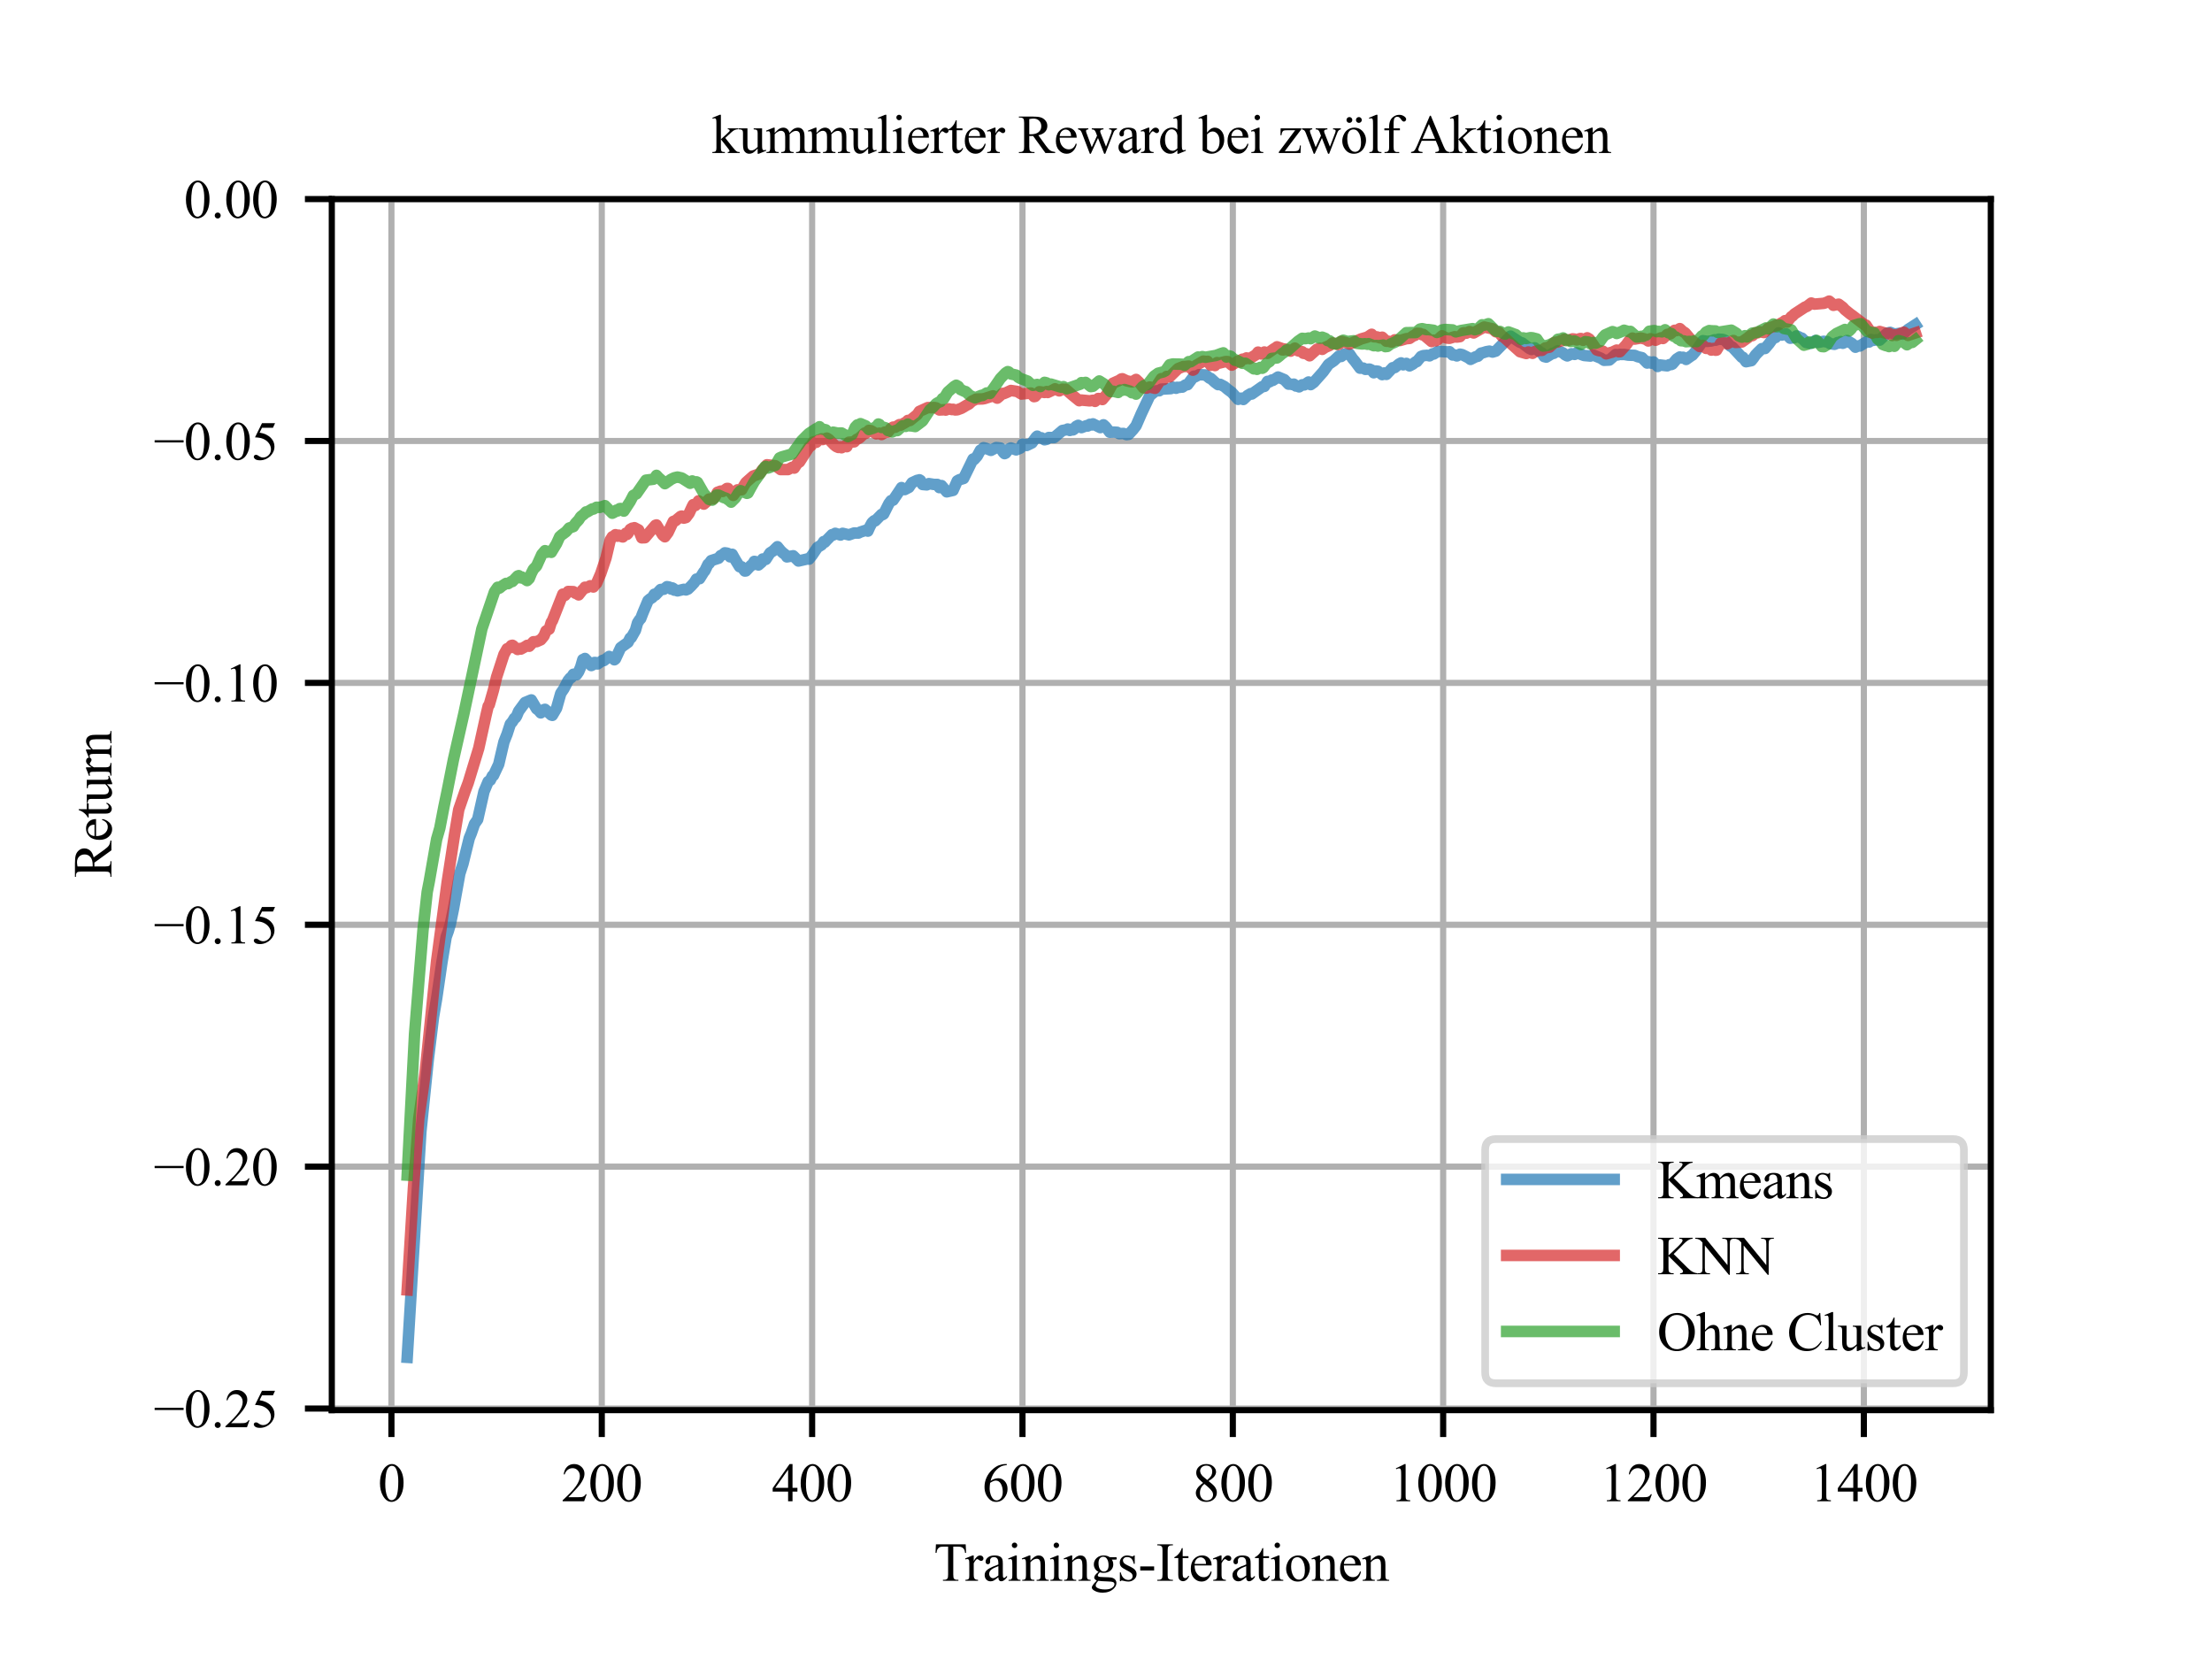 <?xml version="1.0" encoding="utf-8" standalone="no"?>
<!DOCTYPE svg PUBLIC "-//W3C//DTD SVG 1.1//EN"
  "http://www.w3.org/Graphics/SVG/1.1/DTD/svg11.dtd">
<svg xmlns:xlink="http://www.w3.org/1999/xlink" width="288pt" height="216pt" viewBox="0 0 288 216" xmlns="http://www.w3.org/2000/svg" version="1.1">
 <defs>
  <style type="text/css">*{stroke-linejoin: round; stroke-linecap: butt}</style>
 </defs>
 <g id="figure_1">
  <g id="patch_1">
   <path d="M 0 216 
L 288 216 
L 288 0 
L 0 0 
z
" style="fill: #ffffff"/>
  </g>
  <g id="axes_1">
   <g id="patch_2">
    <path d="M 43.2 183.6 
L 259.2 183.6 
L 259.2 25.92 
L 43.2 25.92 
z
" style="fill: #ffffff"/>
   </g>
   <g id="matplotlib.axis_1">
    <g id="xtick_1">
     <g id="line2d_1">
      <path d="M 50.964 183.6 
L 50.964 25.92 
" clip-path="url(#p68eb724b90)" style="fill: none; stroke: #b0b0b0; stroke-width: 0.8; stroke-linecap: square"/>
     </g>
     <g id="line2d_2">
      <defs>
       <path id="m76a9802de5" d="M 0 0 
L 0 3.5 
" style="stroke: #000000; stroke-width: 0.8"/>
      </defs>
      <g>
       <use xlink:href="#m76a9802de5" x="50.964" y="183.6" style="stroke: #000000; stroke-width: 0.8"/>
      </g>
     </g>
     <g id="text_1">
      <!-- 0 -->
      <g transform="translate(49.214 195.461) scale(0.07 -0.07)">
       <defs>
        <path id="TimesNewRomanPSMT-30" d="M 231 2094 
Q 231 2819 450 3342 
Q 669 3866 1031 4122 
Q 1313 4325 1613 4325 
Q 2100 4325 2488 3828 
Q 2972 3213 2972 2159 
Q 2972 1422 2759 906 
Q 2547 391 2217 158 
Q 1888 -75 1581 -75 
Q 975 -75 572 641 
Q 231 1244 231 2094 
z
M 844 2016 
Q 844 1141 1059 588 
Q 1238 122 1591 122 
Q 1759 122 1940 273 
Q 2122 425 2216 781 
Q 2359 1319 2359 2297 
Q 2359 3022 2209 3506 
Q 2097 3866 1919 4016 
Q 1791 4119 1609 4119 
Q 1397 4119 1231 3928 
Q 1006 3669 925 3112 
Q 844 2556 844 2016 
z
" transform="scale(0.016)"/>
       </defs>
       <use xlink:href="#TimesNewRomanPSMT-30"/>
      </g>
     </g>
    </g>
    <g id="xtick_2">
     <g id="line2d_3">
      <path d="M 78.351 183.6 
L 78.351 25.92 
" clip-path="url(#p68eb724b90)" style="fill: none; stroke: #b0b0b0; stroke-width: 0.8; stroke-linecap: square"/>
     </g>
     <g id="line2d_4">
      <g>
       <use xlink:href="#m76a9802de5" x="78.351" y="183.6" style="stroke: #000000; stroke-width: 0.8"/>
      </g>
     </g>
     <g id="text_2">
      <!-- 200 -->
      <g transform="translate(73.101 195.461) scale(0.07 -0.07)">
       <defs>
        <path id="TimesNewRomanPSMT-32" d="M 2934 816 
L 2638 0 
L 138 0 
L 138 116 
Q 1241 1122 1691 1759 
Q 2141 2397 2141 2925 
Q 2141 3328 1894 3587 
Q 1647 3847 1303 3847 
Q 991 3847 742 3664 
Q 494 3481 375 3128 
L 259 3128 
Q 338 3706 661 4015 
Q 984 4325 1469 4325 
Q 1984 4325 2329 3994 
Q 2675 3663 2675 3213 
Q 2675 2891 2525 2569 
Q 2294 2063 1775 1497 
Q 997 647 803 472 
L 1909 472 
Q 2247 472 2383 497 
Q 2519 522 2628 598 
Q 2738 675 2819 816 
L 2934 816 
z
" transform="scale(0.016)"/>
       </defs>
       <use xlink:href="#TimesNewRomanPSMT-32"/>
       <use xlink:href="#TimesNewRomanPSMT-30" x="50"/>
       <use xlink:href="#TimesNewRomanPSMT-30" x="100"/>
      </g>
     </g>
    </g>
    <g id="xtick_3">
     <g id="line2d_5">
      <path d="M 105.738 183.6 
L 105.738 25.92 
" clip-path="url(#p68eb724b90)" style="fill: none; stroke: #b0b0b0; stroke-width: 0.8; stroke-linecap: square"/>
     </g>
     <g id="line2d_6">
      <g>
       <use xlink:href="#m76a9802de5" x="105.738" y="183.6" style="stroke: #000000; stroke-width: 0.8"/>
      </g>
     </g>
     <g id="text_3">
      <!-- 400 -->
      <g transform="translate(100.488 195.461) scale(0.07 -0.07)">
       <defs>
        <path id="TimesNewRomanPSMT-34" d="M 2978 1563 
L 2978 1119 
L 2409 1119 
L 2409 0 
L 1894 0 
L 1894 1119 
L 100 1119 
L 100 1519 
L 2066 4325 
L 2409 4325 
L 2409 1563 
L 2978 1563 
z
M 1894 1563 
L 1894 3666 
L 406 1563 
L 1894 1563 
z
" transform="scale(0.016)"/>
       </defs>
       <use xlink:href="#TimesNewRomanPSMT-34"/>
       <use xlink:href="#TimesNewRomanPSMT-30" x="50"/>
       <use xlink:href="#TimesNewRomanPSMT-30" x="100"/>
      </g>
     </g>
    </g>
    <g id="xtick_4">
     <g id="line2d_7">
      <path d="M 133.125 183.6 
L 133.125 25.92 
" clip-path="url(#p68eb724b90)" style="fill: none; stroke: #b0b0b0; stroke-width: 0.8; stroke-linecap: square"/>
     </g>
     <g id="line2d_8">
      <g>
       <use xlink:href="#m76a9802de5" x="133.125" y="183.6" style="stroke: #000000; stroke-width: 0.8"/>
      </g>
     </g>
     <g id="text_4">
      <!-- 600 -->
      <g transform="translate(127.875 195.461) scale(0.07 -0.07)">
       <defs>
        <path id="TimesNewRomanPSMT-36" d="M 2869 4325 
L 2869 4209 
Q 2456 4169 2195 4045 
Q 1934 3922 1679 3669 
Q 1425 3416 1258 3105 
Q 1091 2794 978 2366 
Q 1428 2675 1881 2675 
Q 2316 2675 2634 2325 
Q 2953 1975 2953 1425 
Q 2953 894 2631 456 
Q 2244 -75 1606 -75 
Q 1172 -75 869 213 
Q 275 772 275 1663 
Q 275 2231 503 2743 
Q 731 3256 1154 3653 
Q 1578 4050 1965 4187 
Q 2353 4325 2688 4325 
L 2869 4325 
z
M 925 2138 
Q 869 1716 869 1456 
Q 869 1156 980 804 
Q 1091 453 1309 247 
Q 1469 100 1697 100 
Q 1969 100 2183 356 
Q 2397 613 2397 1088 
Q 2397 1622 2184 2012 
Q 1972 2403 1581 2403 
Q 1463 2403 1327 2353 
Q 1191 2303 925 2138 
z
" transform="scale(0.016)"/>
       </defs>
       <use xlink:href="#TimesNewRomanPSMT-36"/>
       <use xlink:href="#TimesNewRomanPSMT-30" x="50"/>
       <use xlink:href="#TimesNewRomanPSMT-30" x="100"/>
      </g>
     </g>
    </g>
    <g id="xtick_5">
     <g id="line2d_9">
      <path d="M 160.512 183.6 
L 160.512 25.92 
" clip-path="url(#p68eb724b90)" style="fill: none; stroke: #b0b0b0; stroke-width: 0.8; stroke-linecap: square"/>
     </g>
     <g id="line2d_10">
      <g>
       <use xlink:href="#m76a9802de5" x="160.512" y="183.6" style="stroke: #000000; stroke-width: 0.8"/>
      </g>
     </g>
     <g id="text_5">
      <!-- 800 -->
      <g transform="translate(155.262 195.461) scale(0.07 -0.07)">
       <defs>
        <path id="TimesNewRomanPSMT-38" d="M 1228 2134 
Q 725 2547 579 2797 
Q 434 3047 434 3316 
Q 434 3728 753 4026 
Q 1072 4325 1600 4325 
Q 2113 4325 2425 4047 
Q 2738 3769 2738 3413 
Q 2738 3175 2569 2928 
Q 2400 2681 1866 2347 
Q 2416 1922 2594 1678 
Q 2831 1359 2831 1006 
Q 2831 559 2490 242 
Q 2150 -75 1597 -75 
Q 994 -75 656 303 
Q 388 606 388 966 
Q 388 1247 577 1523 
Q 766 1800 1228 2134 
z
M 1719 2469 
Q 2094 2806 2194 3001 
Q 2294 3197 2294 3444 
Q 2294 3772 2109 3958 
Q 1925 4144 1606 4144 
Q 1288 4144 1088 3959 
Q 888 3775 888 3528 
Q 888 3366 970 3203 
Q 1053 3041 1206 2894 
L 1719 2469 
z
M 1375 2016 
Q 1116 1797 991 1539 
Q 866 1281 866 981 
Q 866 578 1086 336 
Q 1306 94 1647 94 
Q 1984 94 2187 284 
Q 2391 475 2391 747 
Q 2391 972 2272 1150 
Q 2050 1481 1375 2016 
z
" transform="scale(0.016)"/>
       </defs>
       <use xlink:href="#TimesNewRomanPSMT-38"/>
       <use xlink:href="#TimesNewRomanPSMT-30" x="50"/>
       <use xlink:href="#TimesNewRomanPSMT-30" x="100"/>
      </g>
     </g>
    </g>
    <g id="xtick_6">
     <g id="line2d_11">
      <path d="M 187.898 183.6 
L 187.898 25.92 
" clip-path="url(#p68eb724b90)" style="fill: none; stroke: #b0b0b0; stroke-width: 0.8; stroke-linecap: square"/>
     </g>
     <g id="line2d_12">
      <g>
       <use xlink:href="#m76a9802de5" x="187.898" y="183.6" style="stroke: #000000; stroke-width: 0.8"/>
      </g>
     </g>
     <g id="text_6">
      <!-- 1000 -->
      <g transform="translate(180.898 195.461) scale(0.07 -0.07)">
       <defs>
        <path id="TimesNewRomanPSMT-31" d="M 750 3822 
L 1781 4325 
L 1884 4325 
L 1884 747 
Q 1884 391 1914 303 
Q 1944 216 2037 169 
Q 2131 122 2419 116 
L 2419 0 
L 825 0 
L 825 116 
Q 1125 122 1212 167 
Q 1300 213 1334 289 
Q 1369 366 1369 747 
L 1369 3034 
Q 1369 3497 1338 3628 
Q 1316 3728 1258 3775 
Q 1200 3822 1119 3822 
Q 1003 3822 797 3725 
L 750 3822 
z
" transform="scale(0.016)"/>
       </defs>
       <use xlink:href="#TimesNewRomanPSMT-31"/>
       <use xlink:href="#TimesNewRomanPSMT-30" x="50"/>
       <use xlink:href="#TimesNewRomanPSMT-30" x="100"/>
       <use xlink:href="#TimesNewRomanPSMT-30" x="150"/>
      </g>
     </g>
    </g>
    <g id="xtick_7">
     <g id="line2d_13">
      <path d="M 215.285 183.6 
L 215.285 25.92 
" clip-path="url(#p68eb724b90)" style="fill: none; stroke: #b0b0b0; stroke-width: 0.8; stroke-linecap: square"/>
     </g>
     <g id="line2d_14">
      <g>
       <use xlink:href="#m76a9802de5" x="215.285" y="183.6" style="stroke: #000000; stroke-width: 0.8"/>
      </g>
     </g>
     <g id="text_7">
      <!-- 1200 -->
      <g transform="translate(208.285 195.461) scale(0.07 -0.07)">
       <use xlink:href="#TimesNewRomanPSMT-31"/>
       <use xlink:href="#TimesNewRomanPSMT-32" x="50"/>
       <use xlink:href="#TimesNewRomanPSMT-30" x="100"/>
       <use xlink:href="#TimesNewRomanPSMT-30" x="150"/>
      </g>
     </g>
    </g>
    <g id="xtick_8">
     <g id="line2d_15">
      <path d="M 242.672 183.6 
L 242.672 25.92 
" clip-path="url(#p68eb724b90)" style="fill: none; stroke: #b0b0b0; stroke-width: 0.8; stroke-linecap: square"/>
     </g>
     <g id="line2d_16">
      <g>
       <use xlink:href="#m76a9802de5" x="242.672" y="183.6" style="stroke: #000000; stroke-width: 0.8"/>
      </g>
     </g>
     <g id="text_8">
      <!-- 1400 -->
      <g transform="translate(235.672 195.461) scale(0.07 -0.07)">
       <use xlink:href="#TimesNewRomanPSMT-31"/>
       <use xlink:href="#TimesNewRomanPSMT-34" x="50"/>
       <use xlink:href="#TimesNewRomanPSMT-30" x="100"/>
       <use xlink:href="#TimesNewRomanPSMT-30" x="150"/>
      </g>
     </g>
    </g>
    <g id="text_9">
     <!-- Trainings-Iterationen -->
     <g transform="translate(121.585 205.819) scale(0.07 -0.07)">
      <defs>
       <path id="TimesNewRomanPSMT-54" d="M 3703 4238 
L 3750 3244 
L 3631 3244 
Q 3597 3506 3538 3619 
Q 3441 3800 3280 3886 
Q 3119 3972 2856 3972 
L 2259 3972 
L 2259 734 
Q 2259 344 2344 247 
Q 2463 116 2709 116 
L 2856 116 
L 2856 0 
L 1059 0 
L 1059 116 
L 1209 116 
Q 1478 116 1591 278 
Q 1659 378 1659 734 
L 1659 3972 
L 1150 3972 
Q 853 3972 728 3928 
Q 566 3869 450 3700 
Q 334 3531 313 3244 
L 194 3244 
L 244 4238 
L 3703 4238 
z
" transform="scale(0.016)"/>
       <path id="TimesNewRomanPSMT-72" d="M 1038 2947 
L 1038 2303 
Q 1397 2947 1775 2947 
Q 1947 2947 2059 2842 
Q 2172 2738 2172 2600 
Q 2172 2478 2090 2393 
Q 2009 2309 1897 2309 
Q 1788 2309 1652 2417 
Q 1516 2525 1450 2525 
Q 1394 2525 1328 2463 
Q 1188 2334 1038 2041 
L 1038 669 
Q 1038 431 1097 309 
Q 1138 225 1241 169 
Q 1344 113 1538 113 
L 1538 0 
L 72 0 
L 72 113 
Q 291 113 397 181 
Q 475 231 506 341 
Q 522 394 522 644 
L 522 1753 
Q 522 2253 501 2348 
Q 481 2444 426 2487 
Q 372 2531 291 2531 
Q 194 2531 72 2484 
L 41 2597 
L 906 2947 
L 1038 2947 
z
" transform="scale(0.016)"/>
       <path id="TimesNewRomanPSMT-61" d="M 1822 413 
Q 1381 72 1269 19 
Q 1100 -59 909 -59 
Q 613 -59 420 144 
Q 228 347 228 678 
Q 228 888 322 1041 
Q 450 1253 767 1440 
Q 1084 1628 1822 1897 
L 1822 2009 
Q 1822 2438 1686 2597 
Q 1550 2756 1291 2756 
Q 1094 2756 978 2650 
Q 859 2544 859 2406 
L 866 2225 
Q 866 2081 792 2003 
Q 719 1925 600 1925 
Q 484 1925 411 2006 
Q 338 2088 338 2228 
Q 338 2497 613 2722 
Q 888 2947 1384 2947 
Q 1766 2947 2009 2819 
Q 2194 2722 2281 2516 
Q 2338 2381 2338 1966 
L 2338 994 
Q 2338 584 2353 492 
Q 2369 400 2405 369 
Q 2441 338 2488 338 
Q 2538 338 2575 359 
Q 2641 400 2828 588 
L 2828 413 
Q 2478 -56 2159 -56 
Q 2006 -56 1915 50 
Q 1825 156 1822 413 
z
M 1822 616 
L 1822 1706 
Q 1350 1519 1213 1441 
Q 966 1303 859 1153 
Q 753 1003 753 825 
Q 753 600 887 451 
Q 1022 303 1197 303 
Q 1434 303 1822 616 
z
" transform="scale(0.016)"/>
       <path id="TimesNewRomanPSMT-69" d="M 928 4444 
Q 1059 4444 1151 4351 
Q 1244 4259 1244 4128 
Q 1244 3997 1151 3903 
Q 1059 3809 928 3809 
Q 797 3809 703 3903 
Q 609 3997 609 4128 
Q 609 4259 701 4351 
Q 794 4444 928 4444 
z
M 1188 2947 
L 1188 647 
Q 1188 378 1227 289 
Q 1266 200 1342 156 
Q 1419 113 1622 113 
L 1622 0 
L 231 0 
L 231 113 
Q 441 113 512 153 
Q 584 194 626 287 
Q 669 381 669 647 
L 669 1750 
Q 669 2216 641 2353 
Q 619 2453 572 2492 
Q 525 2531 444 2531 
Q 356 2531 231 2484 
L 188 2597 
L 1050 2947 
L 1188 2947 
z
" transform="scale(0.016)"/>
       <path id="TimesNewRomanPSMT-6e" d="M 1034 2341 
Q 1538 2947 1994 2947 
Q 2228 2947 2397 2830 
Q 2566 2713 2666 2444 
Q 2734 2256 2734 1869 
L 2734 647 
Q 2734 375 2778 278 
Q 2813 200 2889 156 
Q 2966 113 3172 113 
L 3172 0 
L 1756 0 
L 1756 113 
L 1816 113 
Q 2016 113 2095 173 
Q 2175 234 2206 353 
Q 2219 400 2219 647 
L 2219 1819 
Q 2219 2209 2117 2386 
Q 2016 2563 1775 2563 
Q 1403 2563 1034 2156 
L 1034 647 
Q 1034 356 1069 288 
Q 1113 197 1189 155 
Q 1266 113 1500 113 
L 1500 0 
L 84 0 
L 84 113 
L 147 113 
Q 366 113 442 223 
Q 519 334 519 647 
L 519 1709 
Q 519 2225 495 2337 
Q 472 2450 423 2490 
Q 375 2531 294 2531 
Q 206 2531 84 2484 
L 38 2597 
L 900 2947 
L 1034 2947 
L 1034 2341 
z
" transform="scale(0.016)"/>
       <path id="TimesNewRomanPSMT-67" d="M 966 1044 
Q 703 1172 562 1401 
Q 422 1631 422 1909 
Q 422 2334 742 2640 
Q 1063 2947 1563 2947 
Q 1972 2947 2272 2747 
L 2878 2747 
Q 3013 2747 3034 2739 
Q 3056 2731 3066 2713 
Q 3084 2684 3084 2613 
Q 3084 2531 3069 2500 
Q 3059 2484 3036 2475 
Q 3013 2466 2878 2466 
L 2506 2466 
Q 2681 2241 2681 1891 
Q 2681 1491 2375 1206 
Q 2069 922 1553 922 
Q 1341 922 1119 984 
Q 981 866 932 777 
Q 884 688 884 625 
Q 884 572 936 522 
Q 988 472 1138 450 
Q 1225 438 1575 428 
Q 2219 413 2409 384 
Q 2700 344 2873 169 
Q 3047 -6 3047 -263 
Q 3047 -616 2716 -925 
Q 2228 -1381 1444 -1381 
Q 841 -1381 425 -1109 
Q 191 -953 191 -784 
Q 191 -709 225 -634 
Q 278 -519 444 -313 
Q 466 -284 763 25 
Q 600 122 533 198 
Q 466 275 466 372 
Q 466 481 555 628 
Q 644 775 966 1044 
z
M 1509 2797 
Q 1278 2797 1122 2612 
Q 966 2428 966 2047 
Q 966 1553 1178 1281 
Q 1341 1075 1591 1075 
Q 1828 1075 1981 1253 
Q 2134 1431 2134 1813 
Q 2134 2309 1919 2591 
Q 1759 2797 1509 2797 
z
M 934 0 
Q 788 -159 713 -296 
Q 638 -434 638 -550 
Q 638 -700 819 -813 
Q 1131 -1006 1722 -1006 
Q 2284 -1006 2551 -807 
Q 2819 -609 2819 -384 
Q 2819 -222 2659 -153 
Q 2497 -84 2016 -72 
Q 1313 -53 934 0 
z
" transform="scale(0.016)"/>
       <path id="TimesNewRomanPSMT-73" d="M 2050 2947 
L 2050 1972 
L 1947 1972 
Q 1828 2431 1642 2597 
Q 1456 2763 1169 2763 
Q 950 2763 815 2647 
Q 681 2531 681 2391 
Q 681 2216 781 2091 
Q 878 1963 1175 1819 
L 1631 1597 
Q 2266 1288 2266 781 
Q 2266 391 1970 151 
Q 1675 -88 1309 -88 
Q 1047 -88 709 6 
Q 606 38 541 38 
Q 469 38 428 -44 
L 325 -44 
L 325 978 
L 428 978 
Q 516 541 762 319 
Q 1009 97 1316 97 
Q 1531 97 1667 223 
Q 1803 350 1803 528 
Q 1803 744 1651 891 
Q 1500 1038 1047 1263 
Q 594 1488 453 1669 
Q 313 1847 313 2119 
Q 313 2472 555 2709 
Q 797 2947 1181 2947 
Q 1350 2947 1591 2875 
Q 1750 2828 1803 2828 
Q 1853 2828 1881 2850 
Q 1909 2872 1947 2947 
L 2050 2947 
z
" transform="scale(0.016)"/>
       <path id="TimesNewRomanPSMT-2d" d="M 259 1672 
L 1875 1672 
L 1875 1200 
L 259 1200 
L 259 1672 
z
" transform="scale(0.016)"/>
       <path id="TimesNewRomanPSMT-49" d="M 1975 116 
L 1975 0 
L 159 0 
L 159 116 
L 309 116 
Q 572 116 691 269 
Q 766 369 766 750 
L 766 3488 
Q 766 3809 725 3913 
Q 694 3991 597 4047 
Q 459 4122 309 4122 
L 159 4122 
L 159 4238 
L 1975 4238 
L 1975 4122 
L 1822 4122 
Q 1563 4122 1444 3969 
Q 1366 3869 1366 3488 
L 1366 750 
Q 1366 428 1406 325 
Q 1438 247 1538 191 
Q 1672 116 1822 116 
L 1975 116 
z
" transform="scale(0.016)"/>
       <path id="TimesNewRomanPSMT-74" d="M 1031 3803 
L 1031 2863 
L 1700 2863 
L 1700 2644 
L 1031 2644 
L 1031 788 
Q 1031 509 1111 412 
Q 1191 316 1316 316 
Q 1419 316 1516 380 
Q 1613 444 1666 569 
L 1788 569 
Q 1678 263 1478 108 
Q 1278 -47 1066 -47 
Q 922 -47 784 33 
Q 647 113 581 261 
Q 516 409 516 719 
L 516 2644 
L 63 2644 
L 63 2747 
Q 234 2816 414 2980 
Q 594 3144 734 3369 
Q 806 3488 934 3803 
L 1031 3803 
z
" transform="scale(0.016)"/>
       <path id="TimesNewRomanPSMT-65" d="M 681 1784 
Q 678 1147 991 784 
Q 1303 422 1725 422 
Q 2006 422 2214 576 
Q 2422 731 2563 1106 
L 2659 1044 
Q 2594 616 2278 264 
Q 1963 -88 1488 -88 
Q 972 -88 605 314 
Q 238 716 238 1394 
Q 238 2128 614 2539 
Q 991 2950 1559 2950 
Q 2041 2950 2350 2633 
Q 2659 2316 2659 1784 
L 681 1784 
z
M 681 1966 
L 2006 1966 
Q 1991 2241 1941 2353 
Q 1863 2528 1708 2628 
Q 1553 2728 1384 2728 
Q 1125 2728 920 2526 
Q 716 2325 681 1966 
z
" transform="scale(0.016)"/>
       <path id="TimesNewRomanPSMT-6f" d="M 1600 2947 
Q 2250 2947 2644 2453 
Q 2978 2031 2978 1484 
Q 2978 1100 2793 706 
Q 2609 313 2286 112 
Q 1963 -88 1566 -88 
Q 919 -88 538 428 
Q 216 863 216 1403 
Q 216 1797 411 2186 
Q 606 2575 925 2761 
Q 1244 2947 1600 2947 
z
M 1503 2744 
Q 1338 2744 1170 2645 
Q 1003 2547 900 2300 
Q 797 2053 797 1666 
Q 797 1041 1045 587 
Q 1294 134 1700 134 
Q 2003 134 2200 384 
Q 2397 634 2397 1244 
Q 2397 2006 2069 2444 
Q 1847 2744 1503 2744 
z
" transform="scale(0.016)"/>
      </defs>
      <use xlink:href="#TimesNewRomanPSMT-54"/>
      <use xlink:href="#TimesNewRomanPSMT-72" x="57.584"/>
      <use xlink:href="#TimesNewRomanPSMT-61" x="90.885"/>
      <use xlink:href="#TimesNewRomanPSMT-69" x="135.27"/>
      <use xlink:href="#TimesNewRomanPSMT-6e" x="163.053"/>
      <use xlink:href="#TimesNewRomanPSMT-69" x="213.053"/>
      <use xlink:href="#TimesNewRomanPSMT-6e" x="240.836"/>
      <use xlink:href="#TimesNewRomanPSMT-67" x="290.836"/>
      <use xlink:href="#TimesNewRomanPSMT-73" x="340.836"/>
      <use xlink:href="#TimesNewRomanPSMT-2d" x="379.752"/>
      <use xlink:href="#TimesNewRomanPSMT-49" x="413.053"/>
      <use xlink:href="#TimesNewRomanPSMT-74" x="446.354"/>
      <use xlink:href="#TimesNewRomanPSMT-65" x="474.137"/>
      <use xlink:href="#TimesNewRomanPSMT-72" x="518.521"/>
      <use xlink:href="#TimesNewRomanPSMT-61" x="551.822"/>
      <use xlink:href="#TimesNewRomanPSMT-74" x="596.207"/>
      <use xlink:href="#TimesNewRomanPSMT-69" x="623.99"/>
      <use xlink:href="#TimesNewRomanPSMT-6f" x="651.773"/>
      <use xlink:href="#TimesNewRomanPSMT-6e" x="701.773"/>
      <use xlink:href="#TimesNewRomanPSMT-65" x="751.773"/>
      <use xlink:href="#TimesNewRomanPSMT-6e" x="796.158"/>
     </g>
    </g>
   </g>
   <g id="matplotlib.axis_2">
    <g id="ytick_1">
     <g id="line2d_17">
      <path d="M 43.2 183.391 
L 259.2 183.391 
" clip-path="url(#p68eb724b90)" style="fill: none; stroke: #b0b0b0; stroke-width: 0.8; stroke-linecap: square"/>
     </g>
     <g id="line2d_18">
      <defs>
       <path id="m67afd631d2" d="M 0 0 
L -3.5 0 
" style="stroke: #000000; stroke-width: 0.8"/>
      </defs>
      <g>
       <use xlink:href="#m67afd631d2" x="43.2" y="183.391" style="stroke: #000000; stroke-width: 0.8"/>
      </g>
     </g>
     <g id="text_10">
      <!-- −0.25 -->
      <g transform="translate(20.003 185.822) scale(0.07 -0.07)">
       <defs>
        <path id="TimesNewRomanPSMT-2212" d="M 3484 2000 
L 116 2000 
L 116 2256 
L 3484 2256 
L 3484 2000 
z
" transform="scale(0.016)"/>
        <path id="TimesNewRomanPSMT-2e" d="M 800 606 
Q 947 606 1047 504 
Q 1147 403 1147 259 
Q 1147 116 1045 14 
Q 944 -88 800 -88 
Q 656 -88 554 14 
Q 453 116 453 259 
Q 453 406 554 506 
Q 656 606 800 606 
z
" transform="scale(0.016)"/>
        <path id="TimesNewRomanPSMT-35" d="M 2778 4238 
L 2534 3706 
L 1259 3706 
L 981 3138 
Q 1809 3016 2294 2522 
Q 2709 2097 2709 1522 
Q 2709 1188 2573 903 
Q 2438 619 2231 419 
Q 2025 219 1772 97 
Q 1413 -75 1034 -75 
Q 653 -75 479 54 
Q 306 184 306 341 
Q 306 428 378 495 
Q 450 563 559 563 
Q 641 563 702 538 
Q 763 513 909 409 
Q 1144 247 1384 247 
Q 1750 247 2026 523 
Q 2303 800 2303 1197 
Q 2303 1581 2056 1914 
Q 1809 2247 1375 2428 
Q 1034 2569 447 2591 
L 1259 4238 
L 2778 4238 
z
" transform="scale(0.016)"/>
       </defs>
       <use xlink:href="#TimesNewRomanPSMT-2212"/>
       <use xlink:href="#TimesNewRomanPSMT-30" x="56.396"/>
       <use xlink:href="#TimesNewRomanPSMT-2e" x="106.396"/>
       <use xlink:href="#TimesNewRomanPSMT-32" x="131.396"/>
       <use xlink:href="#TimesNewRomanPSMT-35" x="181.396"/>
      </g>
     </g>
    </g>
    <g id="ytick_2">
     <g id="line2d_19">
      <path d="M 43.2 151.897 
L 259.2 151.897 
" clip-path="url(#p68eb724b90)" style="fill: none; stroke: #b0b0b0; stroke-width: 0.8; stroke-linecap: square"/>
     </g>
     <g id="line2d_20">
      <g>
       <use xlink:href="#m67afd631d2" x="43.2" y="151.897" style="stroke: #000000; stroke-width: 0.8"/>
      </g>
     </g>
     <g id="text_11">
      <!-- −0.20 -->
      <g transform="translate(20.003 154.327) scale(0.07 -0.07)">
       <use xlink:href="#TimesNewRomanPSMT-2212"/>
       <use xlink:href="#TimesNewRomanPSMT-30" x="56.396"/>
       <use xlink:href="#TimesNewRomanPSMT-2e" x="106.396"/>
       <use xlink:href="#TimesNewRomanPSMT-32" x="131.396"/>
       <use xlink:href="#TimesNewRomanPSMT-30" x="181.396"/>
      </g>
     </g>
    </g>
    <g id="ytick_3">
     <g id="line2d_21">
      <path d="M 43.2 120.403 
L 259.2 120.403 
" clip-path="url(#p68eb724b90)" style="fill: none; stroke: #b0b0b0; stroke-width: 0.8; stroke-linecap: square"/>
     </g>
     <g id="line2d_22">
      <g>
       <use xlink:href="#m67afd631d2" x="43.2" y="120.403" style="stroke: #000000; stroke-width: 0.8"/>
      </g>
     </g>
     <g id="text_12">
      <!-- −0.15 -->
      <g transform="translate(20.003 122.833) scale(0.07 -0.07)">
       <use xlink:href="#TimesNewRomanPSMT-2212"/>
       <use xlink:href="#TimesNewRomanPSMT-30" x="56.396"/>
       <use xlink:href="#TimesNewRomanPSMT-2e" x="106.396"/>
       <use xlink:href="#TimesNewRomanPSMT-31" x="131.396"/>
       <use xlink:href="#TimesNewRomanPSMT-35" x="181.396"/>
      </g>
     </g>
    </g>
    <g id="ytick_4">
     <g id="line2d_23">
      <path d="M 43.2 88.909 
L 259.2 88.909 
" clip-path="url(#p68eb724b90)" style="fill: none; stroke: #b0b0b0; stroke-width: 0.8; stroke-linecap: square"/>
     </g>
     <g id="line2d_24">
      <g>
       <use xlink:href="#m67afd631d2" x="43.2" y="88.909" style="stroke: #000000; stroke-width: 0.8"/>
      </g>
     </g>
     <g id="text_13">
      <!-- −0.10 -->
      <g transform="translate(20.003 91.339) scale(0.07 -0.07)">
       <use xlink:href="#TimesNewRomanPSMT-2212"/>
       <use xlink:href="#TimesNewRomanPSMT-30" x="56.396"/>
       <use xlink:href="#TimesNewRomanPSMT-2e" x="106.396"/>
       <use xlink:href="#TimesNewRomanPSMT-31" x="131.396"/>
       <use xlink:href="#TimesNewRomanPSMT-30" x="181.396"/>
      </g>
     </g>
    </g>
    <g id="ytick_5">
     <g id="line2d_25">
      <path d="M 43.2 57.414 
L 259.2 57.414 
" clip-path="url(#p68eb724b90)" style="fill: none; stroke: #b0b0b0; stroke-width: 0.8; stroke-linecap: square"/>
     </g>
     <g id="line2d_26">
      <g>
       <use xlink:href="#m67afd631d2" x="43.2" y="57.414" style="stroke: #000000; stroke-width: 0.8"/>
      </g>
     </g>
     <g id="text_14">
      <!-- −0.05 -->
      <g transform="translate(20.003 59.845) scale(0.07 -0.07)">
       <use xlink:href="#TimesNewRomanPSMT-2212"/>
       <use xlink:href="#TimesNewRomanPSMT-30" x="56.396"/>
       <use xlink:href="#TimesNewRomanPSMT-2e" x="106.396"/>
       <use xlink:href="#TimesNewRomanPSMT-30" x="131.396"/>
       <use xlink:href="#TimesNewRomanPSMT-35" x="181.396"/>
      </g>
     </g>
    </g>
    <g id="ytick_6">
     <g id="line2d_27">
      <path d="M 43.2 25.92 
L 259.2 25.92 
" clip-path="url(#p68eb724b90)" style="fill: none; stroke: #b0b0b0; stroke-width: 0.8; stroke-linecap: square"/>
     </g>
     <g id="line2d_28">
      <g>
       <use xlink:href="#m67afd631d2" x="43.2" y="25.92" style="stroke: #000000; stroke-width: 0.8"/>
      </g>
     </g>
     <g id="text_15">
      <!-- 0.00 -->
      <g transform="translate(23.95 28.35) scale(0.07 -0.07)">
       <use xlink:href="#TimesNewRomanPSMT-30"/>
       <use xlink:href="#TimesNewRomanPSMT-2e" x="50"/>
       <use xlink:href="#TimesNewRomanPSMT-30" x="75"/>
       <use xlink:href="#TimesNewRomanPSMT-30" x="125"/>
      </g>
     </g>
    </g>
    <g id="text_16">
     <!-- Return -->
     <g transform="translate(14.505 114.286) rotate(-90) scale(0.07 -0.07)">
      <defs>
       <path id="TimesNewRomanPSMT-52" d="M 4325 0 
L 3194 0 
L 1759 1981 
Q 1600 1975 1500 1975 
Q 1459 1975 1412 1976 
Q 1366 1978 1316 1981 
L 1316 750 
Q 1316 350 1403 253 
Q 1522 116 1759 116 
L 1925 116 
L 1925 0 
L 109 0 
L 109 116 
L 269 116 
Q 538 116 653 291 
Q 719 388 719 750 
L 719 3488 
Q 719 3888 631 3984 
Q 509 4122 269 4122 
L 109 4122 
L 109 4238 
L 1653 4238 
Q 2328 4238 2648 4139 
Q 2969 4041 3192 3777 
Q 3416 3513 3416 3147 
Q 3416 2756 3161 2468 
Q 2906 2181 2372 2063 
L 3247 847 
Q 3547 428 3762 290 
Q 3978 153 4325 116 
L 4325 0 
z
M 1316 2178 
Q 1375 2178 1419 2176 
Q 1463 2175 1491 2175 
Q 2097 2175 2405 2437 
Q 2713 2700 2713 3106 
Q 2713 3503 2464 3751 
Q 2216 4000 1806 4000 
Q 1625 4000 1316 3941 
L 1316 2178 
z
" transform="scale(0.016)"/>
       <path id="TimesNewRomanPSMT-75" d="M 2709 2863 
L 2709 1128 
Q 2709 631 2732 520 
Q 2756 409 2807 365 
Q 2859 322 2928 322 
Q 3025 322 3147 375 
L 3191 266 
L 2334 -88 
L 2194 -88 
L 2194 519 
Q 1825 119 1631 15 
Q 1438 -88 1222 -88 
Q 981 -88 804 51 
Q 628 191 559 409 
Q 491 628 491 1028 
L 491 2306 
Q 491 2509 447 2587 
Q 403 2666 317 2708 
Q 231 2750 6 2747 
L 6 2863 
L 1009 2863 
L 1009 947 
Q 1009 547 1148 422 
Q 1288 297 1484 297 
Q 1619 297 1789 381 
Q 1959 466 2194 703 
L 2194 2325 
Q 2194 2569 2105 2655 
Q 2016 2741 1734 2747 
L 1734 2863 
L 2709 2863 
z
" transform="scale(0.016)"/>
      </defs>
      <use xlink:href="#TimesNewRomanPSMT-52"/>
      <use xlink:href="#TimesNewRomanPSMT-65" x="66.699"/>
      <use xlink:href="#TimesNewRomanPSMT-74" x="111.084"/>
      <use xlink:href="#TimesNewRomanPSMT-75" x="138.867"/>
      <use xlink:href="#TimesNewRomanPSMT-72" x="188.867"/>
      <use xlink:href="#TimesNewRomanPSMT-6e" x="222.168"/>
     </g>
    </g>
   </g>
   <g id="line2d_29">
    <path d="M 53.018 176.724 
L 54.798 147.33 
L 55.757 137.998 
L 56.442 132.406 
L 56.852 129.998 
L 57.537 125.307 
L 58.085 122.004 
L 58.359 121.244 
L 58.632 120.318 
L 59.043 118.318 
L 59.865 113.749 
L 60.276 112.472 
L 61.097 109.136 
L 61.371 108.468 
L 61.782 107.28 
L 62.193 106.69 
L 63.014 103.061 
L 63.562 101.756 
L 63.836 101.582 
L 64.11 101.016 
L 64.247 100.969 
L 64.931 99.51 
L 65.616 96.595 
L 66.027 95.558 
L 66.438 94.285 
L 66.712 93.967 
L 66.985 93.509 
L 67.122 93.45 
L 67.259 93.236 
L 67.533 92.589 
L 68.355 91.468 
L 69.176 91.13 
L 69.861 92.29 
L 70.135 92.49 
L 70.409 92.816 
L 70.82 92.392 
L 70.957 92.354 
L 71.778 93.093 
L 71.915 93.138 
L 72.463 92.21 
L 73.011 90.271 
L 73.421 89.666 
L 73.969 88.608 
L 74.243 88.27 
L 74.38 88.218 
L 74.654 87.788 
L 75.065 87.857 
L 75.338 87.459 
L 75.612 86.824 
L 75.886 85.872 
L 76.023 85.878 
L 76.16 85.733 
L 76.845 86.453 
L 76.982 86.654 
L 77.256 86.511 
L 77.392 86.253 
L 77.529 86.256 
L 77.803 86.445 
L 78.488 85.968 
L 78.625 86.008 
L 79.31 85.468 
L 79.583 85.605 
L 79.72 85.586 
L 79.994 85.902 
L 80.131 85.787 
L 80.816 84.315 
L 81.774 83.625 
L 82.048 83.066 
L 82.185 83.028 
L 82.733 82.068 
L 83.007 81.091 
L 83.281 80.669 
L 83.418 80.543 
L 83.691 79.832 
L 84.376 78.199 
L 84.65 77.971 
L 84.924 77.803 
L 85.198 77.367 
L 85.335 77.479 
L 86.019 76.752 
L 86.43 76.72 
L 86.841 76.385 
L 87.115 76.433 
L 87.389 76.695 
L 87.526 76.546 
L 87.663 76.617 
L 87.799 76.838 
L 88.073 76.837 
L 88.21 76.931 
L 89.032 76.728 
L 89.306 76.809 
L 89.58 76.693 
L 89.99 76.295 
L 90.401 75.845 
L 90.675 75.394 
L 91.086 75.345 
L 91.634 74.464 
L 91.771 74.318 
L 92.181 73.468 
L 92.318 73.382 
L 92.592 72.992 
L 93.551 72.684 
L 93.825 72.344 
L 94.098 72.222 
L 94.372 71.978 
L 94.646 72.017 
L 94.783 72.062 
L 95.057 72.498 
L 95.331 72.168 
L 95.742 72.899 
L 96.289 73.785 
L 96.563 73.801 
L 96.974 74.346 
L 97.111 74.335 
L 97.796 73.602 
L 97.933 73.582 
L 98.206 73.093 
L 98.343 73.113 
L 98.617 73.509 
L 98.754 73.557 
L 99.165 73.198 
L 99.302 72.781 
L 99.713 72.832 
L 99.987 72.405 
L 100.26 71.986 
L 100.671 71.722 
L 101.219 71.18 
L 101.63 71.69 
L 101.904 71.956 
L 102.314 72.276 
L 102.451 72.506 
L 103.273 72.362 
L 103.958 73.043 
L 104.916 72.822 
L 105.19 72.752 
L 105.327 72.8 
L 105.738 72.297 
L 106.423 71.28 
L 106.97 70.942 
L 107.244 70.513 
L 107.381 70.604 
L 107.655 70.304 
L 108.34 69.605 
L 108.477 69.66 
L 108.75 69.438 
L 109.435 69.662 
L 109.709 69.438 
L 110.531 69.639 
L 110.941 69.492 
L 111.215 69.394 
L 111.763 69.403 
L 112.037 69.268 
L 112.858 68.998 
L 112.995 69.152 
L 113.269 68.544 
L 113.543 68.046 
L 113.817 67.8 
L 113.954 67.816 
L 114.776 66.974 
L 114.912 67.011 
L 115.049 66.924 
L 115.734 65.564 
L 116.008 65.188 
L 116.282 65.121 
L 116.966 64.107 
L 117.377 63.483 
L 117.788 63.745 
L 118.336 63.458 
L 118.747 62.851 
L 119.431 62.533 
L 119.568 62.558 
L 119.705 62.47 
L 119.842 62.555 
L 120.116 63.081 
L 120.664 63.132 
L 120.938 62.967 
L 121.622 63.077 
L 122.033 63.07 
L 122.307 63.485 
L 122.581 63.219 
L 123.265 64.036 
L 124.087 63.848 
L 124.635 62.611 
L 124.909 62.46 
L 125.456 62.298 
L 126.278 60.62 
L 126.689 59.766 
L 126.826 59.833 
L 127.237 59.373 
L 127.647 58.614 
L 127.784 58.575 
L 128.058 58.293 
L 128.332 58.36 
L 129.017 58.637 
L 129.701 58.271 
L 130.249 58.33 
L 130.66 58.927 
L 130.797 59.061 
L 130.934 59 
L 131.345 58.464 
L 131.618 58.326 
L 132.303 58.574 
L 132.851 58.341 
L 133.125 57.836 
L 133.535 57.882 
L 133.672 58.001 
L 134.357 57.668 
L 134.905 56.913 
L 135.042 56.788 
L 135.316 57.014 
L 135.59 57 
L 136 57.261 
L 136.274 57.201 
L 136.548 56.962 
L 137.233 56.975 
L 138.054 56.285 
L 138.328 56.05 
L 138.876 55.949 
L 139.013 55.858 
L 139.287 56.046 
L 139.561 55.868 
L 139.698 55.972 
L 139.834 55.886 
L 140.108 55.519 
L 140.382 55.378 
L 140.793 55.675 
L 141.478 55.416 
L 141.615 55.469 
L 141.888 55.249 
L 142.162 55.329 
L 142.299 55.186 
L 143.258 55.673 
L 143.669 55.31 
L 143.942 55.563 
L 144.49 56.275 
L 145.038 56.261 
L 145.449 56.286 
L 145.723 56.464 
L 146.27 56.434 
L 146.681 56.591 
L 146.955 56.554 
L 147.503 55.963 
L 147.914 55.438 
L 148.598 53.862 
L 149.694 51.531 
L 150.241 51.071 
L 150.515 50.891 
L 150.789 50.872 
L 150.926 50.879 
L 151.2 50.668 
L 152.432 50.6 
L 152.706 50.406 
L 153.117 50.551 
L 153.254 50.425 
L 153.528 50.444 
L 153.802 50.39 
L 153.939 50.402 
L 154.349 50.118 
L 154.623 50.083 
L 155.445 48.98 
L 155.582 49.068 
L 156.13 48.777 
L 156.814 48.816 
L 156.951 48.82 
L 157.499 49.246 
L 157.636 49.264 
L 158.184 49.771 
L 158.594 50.076 
L 158.868 50.044 
L 159.416 50.329 
L 159.827 50.682 
L 160.375 51.088 
L 161.196 51.994 
L 161.607 51.84 
L 161.881 52.011 
L 162.429 51.492 
L 162.702 51.337 
L 162.839 51.25 
L 162.976 51.303 
L 164.346 50.341 
L 164.62 50.31 
L 165.03 49.655 
L 165.304 49.709 
L 165.578 49.479 
L 165.715 49.531 
L 166.4 49.088 
L 167.221 49.431 
L 167.769 50.016 
L 168.043 50.015 
L 168.317 50.072 
L 168.454 50.015 
L 168.728 50.261 
L 168.865 50.234 
L 169.138 50.37 
L 169.549 50.097 
L 169.823 50.113 
L 170.371 49.736 
L 170.645 50.079 
L 171.055 49.785 
L 172.288 48.397 
L 172.973 47.443 
L 173.657 46.975 
L 174.342 46.346 
L 174.616 46.416 
L 175.027 46.11 
L 175.711 46.097 
L 176.122 46.704 
L 176.396 47.018 
L 177.081 47.938 
L 177.491 47.924 
L 177.765 48.089 
L 178.313 48.056 
L 178.587 48.183 
L 178.861 48.532 
L 179.135 48.303 
L 179.408 48.334 
L 179.956 48.776 
L 180.093 48.733 
L 180.23 48.559 
L 180.504 48.746 
L 181.326 47.877 
L 181.599 47.854 
L 182.147 47.399 
L 182.421 47.25 
L 182.695 47.499 
L 183.106 47.312 
L 183.516 47.638 
L 183.927 47.418 
L 184.338 47.101 
L 184.475 47.08 
L 185.023 46.415 
L 185.297 46.304 
L 185.844 46.258 
L 186.118 46.333 
L 186.529 46.068 
L 186.666 46.093 
L 187.214 45.749 
L 188.583 45.82 
L 188.72 45.789 
L 189.131 46.22 
L 189.268 46.171 
L 189.679 46.34 
L 190.089 46.114 
L 190.363 46.168 
L 191.185 46.583 
L 191.459 46.793 
L 192.143 46.446 
L 192.417 46.386 
L 192.828 45.98 
L 193.102 45.921 
L 193.513 45.791 
L 193.923 45.717 
L 194.334 45.84 
L 194.745 45.717 
L 196.662 43.762 
L 197.895 44.565 
L 198.168 44.643 
L 199.127 45.372 
L 199.401 45.503 
L 199.812 45.288 
L 200.222 45.593 
L 200.496 45.819 
L 200.77 45.977 
L 201.044 46.421 
L 201.318 46.496 
L 202.14 45.998 
L 202.276 46.009 
L 202.824 45.669 
L 203.509 45.952 
L 203.783 46.201 
L 204.057 46.338 
L 204.33 46.209 
L 204.604 46.057 
L 205.015 46.142 
L 205.289 45.931 
L 206.248 46.286 
L 207.069 46.358 
L 207.343 46.194 
L 208.438 46.639 
L 208.849 46.912 
L 209.534 46.878 
L 210.356 46.161 
L 210.629 46.213 
L 210.903 46.138 
L 211.177 46.156 
L 211.451 46.145 
L 211.999 46.237 
L 212.41 46.255 
L 212.82 46.268 
L 213.231 46.441 
L 213.779 46.569 
L 214.464 47.268 
L 214.601 47.095 
L 214.737 47.112 
L 215.011 47.286 
L 215.285 47.125 
L 215.833 47.712 
L 216.107 47.516 
L 217.065 47.63 
L 217.339 47.485 
L 217.613 47.461 
L 217.75 47.393 
L 218.298 46.746 
L 218.709 46.482 
L 218.982 46.611 
L 219.119 46.512 
L 219.256 46.557 
L 219.53 46.799 
L 220.215 46.314 
L 220.352 46.239 
L 220.763 45.753 
L 221.721 44.359 
L 222.269 44.452 
L 222.543 44.416 
L 222.817 44.394 
L 223.227 44.246 
L 223.364 44.295 
L 223.775 44.158 
L 224.323 44.194 
L 224.597 44.309 
L 225.281 45.057 
L 225.555 45.19 
L 226.788 46.521 
L 226.925 46.524 
L 227.335 47.096 
L 228.02 46.96 
L 228.294 46.619 
L 228.568 46.214 
L 228.842 45.925 
L 229.389 45.394 
L 229.8 45.377 
L 230.348 44.732 
L 230.896 43.964 
L 231.17 43.947 
L 231.58 43.34 
L 231.854 43.492 
L 231.991 43.628 
L 232.539 43.469 
L 233.087 44.035 
L 233.497 43.975 
L 233.634 43.963 
L 233.908 43.73 
L 234.182 43.851 
L 234.456 43.996 
L 234.593 44.022 
L 235.141 44.58 
L 235.688 44.712 
L 236.099 44.501 
L 236.373 44.333 
L 236.647 44.592 
L 237.469 44.436 
L 237.742 44.509 
L 237.879 44.473 
L 238.29 44.749 
L 238.838 44.83 
L 238.975 44.778 
L 239.249 44.602 
L 239.386 44.671 
L 239.659 44.476 
L 239.933 44.694 
L 240.207 44.573 
L 240.481 44.337 
L 241.166 44.757 
L 241.577 45.207 
L 241.85 45.045 
L 242.124 45.057 
L 243.083 44.457 
L 243.357 44.529 
L 243.631 44.197 
L 243.904 44.316 
L 244.315 44.233 
L 244.726 44.288 
L 245.685 43.381 
L 246.095 43.274 
L 246.506 43.444 
L 246.78 43.485 
L 247.328 43.396 
L 247.739 43.504 
L 248.423 42.9 
L 249.382 42.282 
L 249.382 42.282 
" clip-path="url(#p68eb724b90)" style="fill: none; stroke: #1f77b4; stroke-opacity: 0.7; stroke-width: 1.5; stroke-linecap: square"/>
   </g>
   <g id="line2d_30">
    <path d="M 53.018 167.949 
L 53.84 154.531 
L 54.524 145.61 
L 55.072 141.748 
L 55.346 139.704 
L 56.852 125.104 
L 58.222 114.876 
L 59.18 108.674 
L 59.728 105.405 
L 60.55 103.018 
L 60.96 101.919 
L 62.33 97.427 
L 63.288 93.094 
L 63.562 91.935 
L 63.699 91.765 
L 64.247 89.843 
L 64.658 88.148 
L 65.616 85.2 
L 66.027 84.465 
L 66.301 84.362 
L 66.575 84.049 
L 66.712 84.013 
L 66.849 84.101 
L 66.985 84.337 
L 67.259 84.419 
L 67.396 84.563 
L 67.67 84.433 
L 67.807 84.51 
L 68.492 84.135 
L 68.629 84.032 
L 68.903 84.14 
L 69.45 83.556 
L 69.861 83.545 
L 70.409 83.305 
L 70.82 82.81 
L 71.093 82.146 
L 71.504 81.91 
L 71.778 81.013 
L 71.915 80.831 
L 72.463 79.442 
L 73.284 77.356 
L 73.558 77.518 
L 73.969 77.011 
L 74.654 77.033 
L 74.928 77.246 
L 75.065 77.274 
L 75.338 77.454 
L 75.886 76.762 
L 76.023 76.677 
L 76.16 76.457 
L 76.434 76.497 
L 76.845 76.268 
L 77.256 76.426 
L 77.529 76.065 
L 77.666 75.954 
L 78.214 74.684 
L 78.899 72.655 
L 79.446 70.333 
L 79.72 69.885 
L 79.857 69.855 
L 80.131 69.617 
L 80.405 69.814 
L 80.542 69.674 
L 80.953 69.874 
L 81.09 69.909 
L 81.364 69.604 
L 81.5 69.421 
L 81.637 69.581 
L 81.774 69.44 
L 82.048 68.923 
L 82.322 68.767 
L 82.459 68.794 
L 82.596 68.705 
L 83.144 68.99 
L 83.555 70.026 
L 83.965 70.01 
L 85.335 68.395 
L 85.472 68.347 
L 86.293 69.671 
L 86.567 69.887 
L 86.978 69.336 
L 87.663 67.889 
L 87.936 67.804 
L 88.621 67.235 
L 88.758 67.193 
L 89.032 67.461 
L 89.306 67.386 
L 89.717 66.84 
L 90.127 65.959 
L 90.264 65.701 
L 90.538 65.815 
L 90.949 65.209 
L 91.634 65.635 
L 91.907 65.397 
L 92.318 64.979 
L 92.866 64.941 
L 93.14 64.622 
L 93.414 64.097 
L 93.825 63.944 
L 94.098 63.984 
L 94.646 63.597 
L 94.783 63.596 
L 95.468 64.501 
L 96.016 63.778 
L 96.563 63.77 
L 96.837 63.268 
L 97.111 62.828 
L 98.07 61.978 
L 98.891 61.698 
L 99.302 61.108 
L 99.439 61.027 
L 99.85 60.516 
L 100.945 60.637 
L 101.356 60.93 
L 101.63 61.137 
L 102.588 61.139 
L 103.136 60.846 
L 103.41 60.945 
L 103.684 60.519 
L 103.958 60.181 
L 104.095 60.152 
L 105.327 58.222 
L 105.601 58.024 
L 105.875 57.561 
L 106.012 57.501 
L 106.286 57.584 
L 106.559 57.292 
L 106.833 57.206 
L 106.97 57.145 
L 107.107 57.231 
L 107.655 57.041 
L 107.929 57.214 
L 108.613 57.925 
L 108.887 58.141 
L 109.161 58.258 
L 109.435 58.174 
L 109.572 58.297 
L 109.983 58.063 
L 110.257 58.155 
L 110.531 57.577 
L 111.215 57.528 
L 111.489 57.238 
L 111.9 57.029 
L 112.585 56.381 
L 112.721 56.423 
L 113.132 56.036 
L 113.406 56.08 
L 114.091 56.488 
L 114.502 56.402 
L 114.776 56.578 
L 115.049 56.422 
L 115.186 56.266 
L 115.597 56.271 
L 116.008 55.773 
L 116.282 55.608 
L 116.556 55.622 
L 117.103 55.287 
L 117.24 55.366 
L 118.062 54.9 
L 118.199 54.74 
L 118.473 54.751 
L 119.431 53.973 
L 119.705 53.562 
L 120.801 53.064 
L 121.348 53.087 
L 121.622 53.054 
L 121.896 53.109 
L 122.307 53.379 
L 122.581 53.368 
L 122.992 53.346 
L 123.128 53.392 
L 123.539 53.228 
L 123.95 53.326 
L 124.087 53.288 
L 124.361 53.373 
L 124.635 53.357 
L 125.183 53.156 
L 125.867 52.751 
L 126.141 52.615 
L 126.552 52.229 
L 126.826 52.098 
L 127.1 51.961 
L 127.921 51.939 
L 128.195 51.889 
L 129.291 51.537 
L 129.564 51.682 
L 129.838 51.838 
L 130.112 51.61 
L 130.523 51.218 
L 130.66 51.264 
L 131.071 51.099 
L 131.618 50.84 
L 132.44 50.967 
L 132.988 51.303 
L 134.22 51.176 
L 134.631 51.641 
L 134.768 51.615 
L 135.316 51.003 
L 136 51.099 
L 136.274 50.98 
L 136.411 51.103 
L 137.096 50.779 
L 137.37 50.624 
L 137.644 50.768 
L 137.917 50.892 
L 138.328 50.666 
L 138.602 50.707 
L 138.739 50.673 
L 139.561 51.396 
L 140.519 52.174 
L 140.793 52.085 
L 141.888 52.192 
L 142.299 52.114 
L 142.573 52.258 
L 142.984 51.885 
L 143.258 51.899 
L 143.532 52.019 
L 144.079 51.369 
L 144.901 49.898 
L 145.723 49.529 
L 145.997 49.34 
L 146.133 49.315 
L 146.681 49.58 
L 147.366 49.729 
L 147.914 49.403 
L 148.324 49.79 
L 148.872 50.492 
L 149.283 50.532 
L 149.694 50.389 
L 150.378 50.559 
L 151.2 49.304 
L 151.474 49.437 
L 151.885 49.018 
L 152.295 49.063 
L 152.569 48.79 
L 153.391 47.989 
L 154.076 47.72 
L 154.349 47.715 
L 154.76 47.663 
L 155.171 48.062 
L 155.308 48.196 
L 155.445 48.127 
L 155.719 47.581 
L 156.677 47.019 
L 157.088 47.073 
L 157.225 47.044 
L 157.636 47.555 
L 157.91 47.503 
L 158.184 47.595 
L 158.458 47.208 
L 158.731 47.281 
L 159.553 47.079 
L 159.827 47.078 
L 160.375 47.538 
L 161.196 46.998 
L 161.47 47.131 
L 161.744 46.772 
L 162.155 46.711 
L 162.292 46.602 
L 162.702 46.691 
L 163.524 46.188 
L 163.798 45.845 
L 164.209 46.082 
L 164.346 46.068 
L 164.62 45.83 
L 165.03 46.007 
L 165.852 45.427 
L 166.126 45.265 
L 166.263 45.155 
L 166.81 45.341 
L 166.947 45.554 
L 167.084 45.559 
L 167.221 45.433 
L 167.906 45.625 
L 168.043 45.719 
L 168.591 45.325 
L 169.001 45.672 
L 169.549 45.795 
L 169.686 45.994 
L 170.097 46.058 
L 170.508 46.323 
L 171.466 45.462 
L 171.74 45.396 
L 171.877 45.351 
L 172.151 45.487 
L 172.562 45.215 
L 173.109 44.982 
L 173.52 44.651 
L 173.794 44.739 
L 174.068 44.77 
L 174.205 44.865 
L 174.342 44.811 
L 174.616 44.448 
L 175.3 44.628 
L 175.711 44.798 
L 177.217 44.128 
L 178.039 43.891 
L 178.587 43.523 
L 178.861 43.846 
L 179.272 43.86 
L 179.682 43.994 
L 179.956 43.904 
L 180.504 44.431 
L 180.778 44.433 
L 181.189 44.538 
L 181.599 44.246 
L 182.284 44.337 
L 183.106 44.096 
L 183.516 44.064 
L 184.064 43.687 
L 184.201 43.682 
L 184.475 43.395 
L 184.886 43.416 
L 185.16 43.586 
L 185.297 43.543 
L 186.392 44.47 
L 186.666 44.293 
L 186.94 44.371 
L 187.214 44.21 
L 187.761 43.72 
L 188.172 43.948 
L 188.446 44.027 
L 188.72 44.048 
L 189.405 43.841 
L 189.679 43.889 
L 190.089 43.828 
L 190.5 43.346 
L 190.637 43.323 
L 190.911 43.381 
L 191.322 43.168 
L 191.869 43.352 
L 192.554 42.956 
L 193.239 42.581 
L 194.334 42.814 
L 194.745 43.195 
L 195.156 43.276 
L 195.567 43.792 
L 195.704 43.812 
L 196.662 44.684 
L 197.621 45.546 
L 197.895 45.793 
L 198.716 46.026 
L 198.99 45.826 
L 199.538 46.004 
L 199.812 45.781 
L 200.359 45.623 
L 200.633 45.614 
L 200.77 45.614 
L 201.181 45.303 
L 201.729 45.204 
L 202.413 44.566 
L 202.824 44.531 
L 203.235 44.352 
L 203.372 44.372 
L 203.646 44.173 
L 204.194 44.297 
L 204.467 44.219 
L 204.741 44.122 
L 205.015 44.151 
L 205.289 44.261 
L 205.7 44.083 
L 205.837 44.075 
L 206.111 44.306 
L 206.384 44.135 
L 206.658 43.982 
L 206.932 44.148 
L 207.891 45.557 
L 208.165 45.651 
L 208.712 45.733 
L 209.123 46.073 
L 209.671 45.912 
L 209.945 45.84 
L 210.493 45.581 
L 210.766 45.8 
L 210.903 45.791 
L 211.725 44.903 
L 212.136 44.326 
L 212.547 44.019 
L 212.82 44.151 
L 213.642 44.014 
L 214.053 44.108 
L 214.327 44.2 
L 214.601 44.394 
L 214.874 44.106 
L 215.559 44.297 
L 216.244 43.985 
L 216.518 44.072 
L 217.065 43.547 
L 217.476 43.466 
L 218.024 43.007 
L 218.298 43.037 
L 218.709 42.785 
L 219.119 43.168 
L 219.393 43.324 
L 220.078 44.134 
L 221.31 45.121 
L 221.721 44.965 
L 222.132 45.36 
L 222.543 45.329 
L 222.817 45.58 
L 223.09 45.366 
L 223.364 45.6 
L 223.501 45.583 
L 223.775 45.109 
L 224.049 44.666 
L 224.597 44.653 
L 224.871 44.767 
L 225.692 44.335 
L 225.966 44.588 
L 226.788 44.528 
L 227.609 43.946 
L 227.883 43.697 
L 228.157 43.7 
L 228.568 43.329 
L 228.842 43.331 
L 229.116 43.195 
L 229.663 43.297 
L 229.937 43.057 
L 230.211 42.751 
L 230.896 42.515 
L 231.307 42.323 
L 231.443 42.346 
L 231.991 42.019 
L 232.128 42.003 
L 232.402 41.749 
L 232.676 41.938 
L 233.224 41.23 
L 233.361 41.167 
L 233.634 40.882 
L 235.004 39.989 
L 235.278 39.882 
L 235.825 39.455 
L 236.236 39.599 
L 237.469 39.492 
L 237.879 39.342 
L 238.153 39.204 
L 238.427 39.428 
L 238.701 39.751 
L 239.386 39.603 
L 239.933 40.015 
L 240.207 40.319 
L 240.892 40.875 
L 241.166 41.066 
L 242.809 42.327 
L 242.946 42.328 
L 243.357 42.936 
L 243.768 43.374 
L 244.041 43.273 
L 244.452 43.283 
L 244.726 43.159 
L 245.685 43.436 
L 245.958 43.396 
L 246.369 43.679 
L 246.643 43.595 
L 246.917 43.663 
L 247.876 43.247 
L 248.423 43.668 
L 249.382 43.348 
L 249.382 43.348 
" clip-path="url(#p68eb724b90)" style="fill: none; stroke: #d62728; stroke-opacity: 0.7; stroke-width: 1.5; stroke-linecap: square"/>
   </g>
   <g id="line2d_31">
    <path d="M 53.018 153.001 
L 53.977 134.623 
L 55.072 121.116 
L 55.62 116.138 
L 55.894 114.735 
L 56.852 109.251 
L 57.263 107.822 
L 57.811 104.976 
L 58.222 103.008 
L 59.043 98.871 
L 60.413 92.842 
L 62.741 81.875 
L 64.384 77.049 
L 64.795 76.46 
L 64.931 76.609 
L 65.068 76.544 
L 65.342 76.306 
L 65.89 75.96 
L 66.164 75.986 
L 66.575 75.714 
L 66.712 75.711 
L 67.396 75 
L 67.533 74.948 
L 67.807 75.24 
L 67.944 75.125 
L 68.355 75.417 
L 68.629 75.592 
L 68.903 75.324 
L 69.176 74.654 
L 69.45 74.116 
L 69.861 73.695 
L 70.546 72.181 
L 70.957 71.699 
L 71.093 71.742 
L 71.23 71.901 
L 71.504 71.782 
L 71.778 71.913 
L 72.463 70.783 
L 72.874 69.876 
L 73.148 69.63 
L 73.695 69.229 
L 74.106 68.749 
L 74.654 68.562 
L 74.928 68.134 
L 75.338 67.699 
L 75.612 67.272 
L 76.023 66.947 
L 76.297 66.651 
L 76.434 66.667 
L 77.119 66.261 
L 77.256 66.281 
L 77.666 66.044 
L 78.077 66.063 
L 78.488 65.933 
L 78.762 65.835 
L 79.72 66.821 
L 79.994 66.686 
L 80.268 66.417 
L 80.405 66.527 
L 80.679 66.222 
L 80.816 66.208 
L 81.227 66.546 
L 82.048 65.286 
L 82.459 64.5 
L 82.87 64.291 
L 84.102 62.517 
L 85.061 62.398 
L 85.198 62.303 
L 85.472 61.891 
L 85.745 62.189 
L 86.156 62.55 
L 86.567 62.973 
L 87.389 62.401 
L 87.799 62.206 
L 88.21 62.112 
L 88.758 62.233 
L 89.853 62.923 
L 90.127 62.619 
L 90.401 62.778 
L 90.538 62.839 
L 90.675 62.735 
L 90.812 62.801 
L 91.634 64.238 
L 92.318 65.02 
L 92.729 65.119 
L 93.003 64.871 
L 93.277 64.467 
L 93.551 64.465 
L 94.235 64.786 
L 94.509 64.861 
L 94.92 65.14 
L 95.194 65.38 
L 95.742 64.83 
L 96.152 64.177 
L 96.426 63.889 
L 97.248 64.232 
L 97.385 64.185 
L 97.796 63.433 
L 98.206 62.71 
L 99.302 61.185 
L 99.576 60.784 
L 99.713 60.724 
L 99.987 60.939 
L 100.26 60.844 
L 100.534 60.709 
L 100.945 60.586 
L 101.493 59.624 
L 101.767 59.498 
L 103.136 59.104 
L 104.369 57.384 
L 105.053 56.695 
L 105.327 56.438 
L 106.286 55.807 
L 106.423 55.903 
L 106.696 55.559 
L 106.97 55.844 
L 107.518 55.963 
L 107.929 56.403 
L 108.066 56.459 
L 108.477 56.267 
L 109.024 56.383 
L 109.572 56.377 
L 110.394 56.848 
L 110.804 56.622 
L 110.941 56.561 
L 111.352 55.609 
L 111.626 55.324 
L 111.763 55.335 
L 112.037 55.16 
L 112.721 55.451 
L 113.132 55.923 
L 113.68 55.751 
L 114.091 55.572 
L 114.365 55.206 
L 114.502 55.265 
L 114.776 55.659 
L 115.049 55.633 
L 115.323 55.713 
L 115.597 56.054 
L 115.734 56.049 
L 116.145 56.246 
L 116.419 56.124 
L 116.693 56.029 
L 116.83 56.066 
L 117.514 55.441 
L 117.788 55.432 
L 117.925 55.515 
L 118.199 55.216 
L 118.473 55.445 
L 118.747 55.46 
L 119.157 55.536 
L 120.116 54.814 
L 121.074 53.353 
L 121.485 53.01 
L 121.896 52.555 
L 122.307 52.321 
L 122.444 52.295 
L 122.718 51.884 
L 122.855 51.943 
L 123.402 51.043 
L 124.224 50.324 
L 124.498 50.157 
L 124.772 50.308 
L 125.046 50.708 
L 125.593 50.964 
L 125.73 50.983 
L 126.278 51.495 
L 126.826 51.742 
L 126.963 51.804 
L 127.784 51.47 
L 127.921 51.497 
L 128.469 51.162 
L 128.88 51.231 
L 129.564 50.273 
L 130.249 49.274 
L 130.934 48.559 
L 131.208 48.384 
L 131.345 48.432 
L 131.618 48.689 
L 132.303 48.838 
L 132.577 49.118 
L 132.851 49.27 
L 133.809 49.625 
L 134.083 49.891 
L 134.494 50.171 
L 135.042 50.056 
L 135.453 50.327 
L 136 49.781 
L 136.274 49.853 
L 136.548 50.099 
L 136.822 50.008 
L 138.191 50.418 
L 138.465 50.34 
L 138.876 50.619 
L 140.656 50.013 
L 140.793 49.82 
L 141.067 49.855 
L 141.341 49.788 
L 142.025 50.332 
L 142.299 50.291 
L 143.121 49.603 
L 143.806 50.034 
L 144.49 50.892 
L 144.627 50.996 
L 144.901 50.93 
L 145.312 51.034 
L 145.586 51.098 
L 145.86 50.794 
L 146.133 50.816 
L 146.407 50.719 
L 147.092 50.918 
L 147.366 51.137 
L 147.64 51.075 
L 147.914 51.315 
L 148.187 50.999 
L 148.735 50.365 
L 149.009 50.174 
L 149.42 50.064 
L 150.241 48.988 
L 150.789 48.594 
L 151.474 48.416 
L 151.748 48.267 
L 152.295 47.484 
L 152.706 47.388 
L 153.254 47.408 
L 153.528 47.407 
L 153.939 47.432 
L 154.213 47.565 
L 154.486 47.341 
L 154.76 47.085 
L 155.034 47.105 
L 155.993 46.485 
L 156.13 46.561 
L 156.54 46.427 
L 156.951 46.512 
L 158.321 46.277 
L 159.005 46.023 
L 159.279 45.941 
L 159.553 46.3 
L 159.69 46.484 
L 159.964 46.318 
L 160.238 46.392 
L 160.785 46.91 
L 160.922 46.87 
L 161.744 47.297 
L 162.155 47.3 
L 163.25 48.027 
L 163.387 47.955 
L 163.661 48.087 
L 164.072 47.839 
L 164.346 47.946 
L 164.483 47.864 
L 164.893 47.333 
L 165.304 47.066 
L 165.578 46.668 
L 166.263 46.601 
L 166.537 46.391 
L 166.947 46.029 
L 167.221 45.856 
L 167.495 45.584 
L 167.632 45.642 
L 169.001 44.433 
L 169.549 44.05 
L 169.96 44.095 
L 170.371 44.009 
L 170.645 44.099 
L 171.192 43.751 
L 171.466 43.866 
L 171.74 44.017 
L 172.014 44.024 
L 172.151 43.901 
L 172.562 44.064 
L 172.836 44.34 
L 173.109 44.373 
L 173.52 44.712 
L 173.931 44.793 
L 174.89 44.299 
L 175.437 44.466 
L 176.259 44.368 
L 176.67 44.701 
L 177.354 44.782 
L 177.765 44.753 
L 178.039 44.824 
L 178.176 44.749 
L 178.861 45.01 
L 179.272 44.982 
L 179.408 45.054 
L 179.682 44.981 
L 179.956 44.964 
L 180.093 44.925 
L 180.367 45.131 
L 180.641 45.102 
L 181.052 44.79 
L 181.599 44.556 
L 182.01 44.319 
L 183.106 43.313 
L 184.338 43.298 
L 184.886 42.845 
L 185.16 42.791 
L 185.707 42.915 
L 185.981 42.914 
L 186.666 43.006 
L 187.077 43.284 
L 187.488 43.136 
L 187.761 42.953 
L 188.172 42.899 
L 189.131 42.957 
L 189.542 43.209 
L 190.226 43.035 
L 191.733 42.788 
L 192.006 42.935 
L 192.417 42.823 
L 192.965 42.288 
L 193.239 42.342 
L 193.787 42.147 
L 194.608 42.962 
L 194.882 43.148 
L 195.293 43.156 
L 195.841 43.464 
L 195.977 43.49 
L 196.388 43.22 
L 196.799 43.369 
L 197.073 43.477 
L 197.347 43.564 
L 198.031 44.179 
L 198.305 43.991 
L 198.716 44.073 
L 199.264 43.96 
L 199.538 43.985 
L 200.086 44.126 
L 200.359 44.53 
L 200.633 44.851 
L 200.907 45.054 
L 201.455 44.977 
L 201.729 44.898 
L 202.55 44.506 
L 202.824 44.177 
L 203.235 44.12 
L 203.509 44.001 
L 203.92 44.35 
L 204.194 44.265 
L 204.467 44.456 
L 205.015 44.4 
L 205.837 44.853 
L 206.384 44.489 
L 206.795 44.534 
L 207.069 44.756 
L 207.48 44.589 
L 207.754 44.689 
L 208.302 44.462 
L 208.712 43.895 
L 208.986 43.604 
L 209.945 43.178 
L 210.356 43.318 
L 210.493 43.42 
L 211.177 43.148 
L 211.451 42.999 
L 211.862 43.124 
L 212.136 43.189 
L 212.273 43.145 
L 213.094 43.877 
L 213.368 43.866 
L 213.642 43.789 
L 213.916 43.799 
L 214.19 43.658 
L 214.327 43.63 
L 214.737 43.128 
L 215.285 43.05 
L 215.422 43.046 
L 215.696 43.183 
L 215.97 43.148 
L 216.381 43.206 
L 216.791 42.936 
L 217.202 43.316 
L 217.613 43.436 
L 217.887 43.773 
L 218.161 43.87 
L 218.435 44.11 
L 218.572 44.111 
L 218.845 44.357 
L 219.256 44.39 
L 219.53 44.49 
L 219.941 44.455 
L 220.352 44.486 
L 220.626 44.371 
L 220.9 44.477 
L 221.173 44.205 
L 221.584 43.734 
L 221.721 43.73 
L 222.132 43.237 
L 222.543 43.04 
L 222.817 43.072 
L 223.364 43.09 
L 223.638 43.273 
L 225.418 42.99 
L 226.103 43.404 
L 226.377 43.729 
L 226.788 43.898 
L 227.198 43.706 
L 227.472 43.864 
L 228.157 43.369 
L 228.705 43.302 
L 229.937 42.694 
L 230.211 42.813 
L 230.896 42.189 
L 231.17 42.351 
L 231.307 42.532 
L 231.443 42.528 
L 231.717 42.321 
L 232.265 42.771 
L 233.224 42.951 
L 233.908 44.086 
L 234.867 44.945 
L 235.278 44.83 
L 235.551 44.529 
L 235.962 44.669 
L 236.51 44.319 
L 236.784 44.595 
L 237.195 45.119 
L 237.469 45.139 
L 237.879 44.887 
L 238.564 43.834 
L 239.112 43.419 
L 240.207 42.897 
L 240.755 43.087 
L 241.029 42.812 
L 241.303 42.399 
L 242.124 42.148 
L 242.261 42.153 
L 242.809 42.799 
L 243.083 43.139 
L 243.357 43.227 
L 244.041 43.35 
L 244.452 44.123 
L 244.863 44.472 
L 245.137 44.849 
L 245.548 45.005 
L 245.685 45.017 
L 245.958 45.125 
L 246.232 44.939 
L 246.643 45.087 
L 247.191 44.344 
L 247.602 44.457 
L 247.876 44.585 
L 248.286 44.886 
L 248.697 44.612 
L 248.971 44.582 
L 249.382 44.253 
L 249.382 44.253 
" clip-path="url(#p68eb724b90)" style="fill: none; stroke: #2ca02c; stroke-opacity: 0.7; stroke-width: 1.5; stroke-linecap: square"/>
   </g>
   <g id="patch_3">
    <path d="M 43.2 183.6 
L 43.2 25.92 
" style="fill: none; stroke: #000000; stroke-width: 0.8; stroke-linejoin: miter; stroke-linecap: square"/>
   </g>
   <g id="patch_4">
    <path d="M 259.2 183.6 
L 259.2 25.92 
" style="fill: none; stroke: #000000; stroke-width: 0.8; stroke-linejoin: miter; stroke-linecap: square"/>
   </g>
   <g id="patch_5">
    <path d="M 43.2 183.6 
L 259.2 183.6 
" style="fill: none; stroke: #000000; stroke-width: 0.8; stroke-linejoin: miter; stroke-linecap: square"/>
   </g>
   <g id="patch_6">
    <path d="M 43.2 25.92 
L 259.2 25.92 
" style="fill: none; stroke: #000000; stroke-width: 0.8; stroke-linejoin: miter; stroke-linecap: square"/>
   </g>
   <g id="text_17">
    <!-- kummulierter Reward bei zwölf Aktionen -->
    <g transform="translate(92.687 19.92) scale(0.07 -0.07)">
     <defs>
      <path id="TimesNewRomanPSMT-6b" d="M 1047 4444 
L 1047 1597 
L 1775 2259 
Q 2006 2472 2044 2528 
Q 2069 2566 2069 2603 
Q 2069 2666 2017 2711 
Q 1966 2756 1847 2763 
L 1847 2863 
L 3091 2863 
L 3091 2763 
Q 2834 2756 2664 2684 
Q 2494 2613 2291 2428 
L 1556 1750 
L 2291 822 
Q 2597 438 2703 334 
Q 2853 188 2966 144 
Q 3044 113 3238 113 
L 3238 0 
L 1847 0 
L 1847 113 
Q 1966 116 2008 148 
Q 2050 181 2050 241 
Q 2050 313 1925 472 
L 1047 1594 
L 1047 644 
Q 1047 366 1086 278 
Q 1125 191 1197 153 
Q 1269 116 1509 113 
L 1509 0 
L 53 0 
L 53 113 
Q 272 113 381 166 
Q 447 200 481 272 
Q 528 375 528 628 
L 528 3234 
Q 528 3731 506 3842 
Q 484 3953 434 3995 
Q 384 4038 303 4038 
Q 238 4038 106 3984 
L 53 4094 
L 903 4444 
L 1047 4444 
z
" transform="scale(0.016)"/>
      <path id="TimesNewRomanPSMT-6d" d="M 1050 2338 
Q 1363 2650 1419 2697 
Q 1559 2816 1721 2881 
Q 1884 2947 2044 2947 
Q 2313 2947 2506 2790 
Q 2700 2634 2766 2338 
Q 3088 2713 3309 2830 
Q 3531 2947 3766 2947 
Q 3994 2947 4170 2830 
Q 4347 2713 4450 2447 
Q 4519 2266 4519 1878 
L 4519 647 
Q 4519 378 4559 278 
Q 4591 209 4675 161 
Q 4759 113 4950 113 
L 4950 0 
L 3538 0 
L 3538 113 
L 3597 113 
Q 3781 113 3884 184 
Q 3956 234 3988 344 
Q 4000 397 4000 647 
L 4000 1878 
Q 4000 2228 3916 2372 
Q 3794 2572 3525 2572 
Q 3359 2572 3192 2489 
Q 3025 2406 2788 2181 
L 2781 2147 
L 2788 2013 
L 2788 647 
Q 2788 353 2820 281 
Q 2853 209 2943 161 
Q 3034 113 3253 113 
L 3253 0 
L 1806 0 
L 1806 113 
Q 2044 113 2133 169 
Q 2222 225 2256 338 
Q 2272 391 2272 647 
L 2272 1878 
Q 2272 2228 2169 2381 
Q 2031 2581 1784 2581 
Q 1616 2581 1450 2491 
Q 1191 2353 1050 2181 
L 1050 647 
Q 1050 366 1089 281 
Q 1128 197 1204 155 
Q 1281 113 1516 113 
L 1516 0 
L 100 0 
L 100 113 
Q 297 113 375 155 
Q 453 197 493 289 
Q 534 381 534 647 
L 534 1741 
Q 534 2213 506 2350 
Q 484 2453 437 2492 
Q 391 2531 309 2531 
Q 222 2531 100 2484 
L 53 2597 
L 916 2947 
L 1050 2947 
L 1050 2338 
z
" transform="scale(0.016)"/>
      <path id="TimesNewRomanPSMT-6c" d="M 1184 4444 
L 1184 647 
Q 1184 378 1223 290 
Q 1263 203 1344 158 
Q 1425 113 1647 113 
L 1647 0 
L 244 0 
L 244 113 
Q 441 113 512 153 
Q 584 194 625 287 
Q 666 381 666 647 
L 666 3247 
Q 666 3731 644 3842 
Q 622 3953 573 3993 
Q 525 4034 450 4034 
Q 369 4034 244 3984 
L 191 4094 
L 1044 4444 
L 1184 4444 
z
" transform="scale(0.016)"/>
      <path id="TimesNewRomanPSMT-20" transform="scale(0.016)"/>
      <path id="TimesNewRomanPSMT-77" d="M 41 2863 
L 1241 2863 
L 1241 2747 
Q 1075 2734 1023 2687 
Q 972 2641 972 2553 
Q 972 2456 1025 2319 
L 1638 672 
L 2253 2013 
L 2091 2434 
Q 2016 2622 1894 2694 
Q 1825 2738 1638 2747 
L 1638 2863 
L 3000 2863 
L 3000 2747 
Q 2775 2738 2681 2666 
Q 2619 2616 2619 2506 
Q 2619 2444 2644 2378 
L 3294 734 
L 3897 2319 
Q 3959 2488 3959 2588 
Q 3959 2647 3898 2694 
Q 3838 2741 3659 2747 
L 3659 2863 
L 4563 2863 
L 4563 2747 
Q 4291 2706 4163 2378 
L 3206 -88 
L 3078 -88 
L 2363 1741 
L 1528 -88 
L 1413 -88 
L 494 2319 
Q 403 2547 315 2626 
Q 228 2706 41 2747 
L 41 2863 
z
" transform="scale(0.016)"/>
      <path id="TimesNewRomanPSMT-64" d="M 2222 322 
Q 2013 103 1813 7 
Q 1613 -88 1381 -88 
Q 913 -88 563 304 
Q 213 697 213 1313 
Q 213 1928 600 2439 
Q 988 2950 1597 2950 
Q 1975 2950 2222 2709 
L 2222 3238 
Q 2222 3728 2198 3840 
Q 2175 3953 2125 3993 
Q 2075 4034 2000 4034 
Q 1919 4034 1784 3984 
L 1744 4094 
L 2597 4444 
L 2738 4444 
L 2738 1134 
Q 2738 631 2761 520 
Q 2784 409 2836 365 
Q 2888 322 2956 322 
Q 3041 322 3181 375 
L 3216 266 
L 2366 -88 
L 2222 -88 
L 2222 322 
z
M 2222 541 
L 2222 2016 
Q 2203 2228 2109 2403 
Q 2016 2578 1861 2667 
Q 1706 2756 1559 2756 
Q 1284 2756 1069 2509 
Q 784 2184 784 1559 
Q 784 928 1059 592 
Q 1334 256 1672 256 
Q 1956 256 2222 541 
z
" transform="scale(0.016)"/>
      <path id="TimesNewRomanPSMT-62" d="M 984 2369 
Q 1400 2947 1881 2947 
Q 2322 2947 2650 2570 
Q 2978 2194 2978 1541 
Q 2978 778 2472 313 
Q 2038 -88 1503 -88 
Q 1253 -88 995 3 
Q 738 94 469 275 
L 469 3241 
Q 469 3728 445 3840 
Q 422 3953 372 3993 
Q 322 4034 247 4034 
Q 159 4034 28 3984 
L -16 4094 
L 844 4444 
L 984 4444 
L 984 2369 
z
M 984 2169 
L 984 456 
Q 1144 300 1314 220 
Q 1484 141 1663 141 
Q 1947 141 2192 453 
Q 2438 766 2438 1363 
Q 2438 1913 2192 2208 
Q 1947 2503 1634 2503 
Q 1469 2503 1303 2419 
Q 1178 2356 984 2169 
z
" transform="scale(0.016)"/>
      <path id="TimesNewRomanPSMT-7a" d="M 2688 878 
L 2653 0 
L 128 0 
L 128 113 
L 2028 2644 
L 1091 2644 
Q 788 2644 694 2605 
Q 600 2566 541 2456 
Q 456 2300 444 2069 
L 319 2069 
L 338 2863 
L 2738 2863 
L 2738 2747 
L 819 209 
L 1863 209 
Q 2191 209 2308 264 
Q 2425 319 2497 456 
Q 2547 556 2581 878 
L 2688 878 
z
" transform="scale(0.016)"/>
      <path id="TimesNewRomanPSMT-f6" d="M 1600 2947 
Q 2250 2947 2644 2453 
Q 2978 2031 2978 1484 
Q 2978 1100 2793 706 
Q 2609 313 2286 112 
Q 1963 -88 1566 -88 
Q 919 -88 538 428 
Q 216 863 216 1403 
Q 216 1797 411 2186 
Q 606 2575 925 2761 
Q 1244 2947 1600 2947 
z
M 1503 2744 
Q 1338 2744 1170 2645 
Q 1003 2547 900 2300 
Q 797 2053 797 1666 
Q 797 1041 1045 587 
Q 1294 134 1700 134 
Q 2003 134 2200 384 
Q 2397 634 2397 1244 
Q 2397 2006 2069 2444 
Q 1847 2744 1503 2744 
z
M 2147 4178 
Q 2287 4178 2385 4078 
Q 2484 3978 2484 3838 
Q 2484 3697 2385 3598 
Q 2287 3500 2147 3500 
Q 2006 3500 1906 3598 
Q 1806 3697 1806 3838 
Q 1806 3978 1906 4078 
Q 2006 4178 2147 4178 
z
M 1044 4178 
Q 1187 4178 1285 4078 
Q 1384 3978 1384 3838 
Q 1384 3697 1284 3598 
Q 1184 3500 1047 3500 
Q 906 3500 806 3598 
Q 706 3697 706 3838 
Q 706 3978 804 4078 
Q 903 4178 1044 4178 
z
" transform="scale(0.016)"/>
      <path id="TimesNewRomanPSMT-66" d="M 1319 2638 
L 1319 756 
Q 1319 356 1406 250 
Q 1522 113 1716 113 
L 1975 113 
L 1975 0 
L 266 0 
L 266 113 
L 394 113 
Q 519 113 622 175 
Q 725 238 764 344 
Q 803 450 803 756 
L 803 2638 
L 247 2638 
L 247 2863 
L 803 2863 
L 803 3050 
Q 803 3478 940 3775 
Q 1078 4072 1361 4255 
Q 1644 4438 1997 4438 
Q 2325 4438 2600 4225 
Q 2781 4084 2781 3909 
Q 2781 3816 2700 3733 
Q 2619 3650 2525 3650 
Q 2453 3650 2373 3701 
Q 2294 3753 2178 3923 
Q 2063 4094 1966 4153 
Q 1869 4213 1750 4213 
Q 1606 4213 1506 4136 
Q 1406 4059 1362 3898 
Q 1319 3738 1319 3069 
L 1319 2863 
L 2056 2863 
L 2056 2638 
L 1319 2638 
z
" transform="scale(0.016)"/>
      <path id="TimesNewRomanPSMT-41" d="M 2928 1419 
L 1288 1419 
L 1000 750 
Q 894 503 894 381 
Q 894 284 986 211 
Q 1078 138 1384 116 
L 1384 0 
L 50 0 
L 50 116 
Q 316 163 394 238 
Q 553 388 747 847 
L 2238 4334 
L 2347 4334 
L 3822 809 
Q 4000 384 4145 257 
Q 4291 131 4550 116 
L 4550 0 
L 2878 0 
L 2878 116 
Q 3131 128 3220 200 
Q 3309 272 3309 375 
Q 3309 513 3184 809 
L 2928 1419 
z
M 2841 1650 
L 2122 3363 
L 1384 1650 
L 2841 1650 
z
" transform="scale(0.016)"/>
     </defs>
     <use xlink:href="#TimesNewRomanPSMT-6b"/>
     <use xlink:href="#TimesNewRomanPSMT-75" x="50"/>
     <use xlink:href="#TimesNewRomanPSMT-6d" x="100"/>
     <use xlink:href="#TimesNewRomanPSMT-6d" x="177.783"/>
     <use xlink:href="#TimesNewRomanPSMT-75" x="255.566"/>
     <use xlink:href="#TimesNewRomanPSMT-6c" x="305.566"/>
     <use xlink:href="#TimesNewRomanPSMT-69" x="333.35"/>
     <use xlink:href="#TimesNewRomanPSMT-65" x="361.133"/>
     <use xlink:href="#TimesNewRomanPSMT-72" x="405.518"/>
     <use xlink:href="#TimesNewRomanPSMT-74" x="438.818"/>
     <use xlink:href="#TimesNewRomanPSMT-65" x="466.602"/>
     <use xlink:href="#TimesNewRomanPSMT-72" x="510.986"/>
     <use xlink:href="#TimesNewRomanPSMT-20" x="544.287"/>
     <use xlink:href="#TimesNewRomanPSMT-52" x="569.287"/>
     <use xlink:href="#TimesNewRomanPSMT-65" x="635.986"/>
     <use xlink:href="#TimesNewRomanPSMT-77" x="680.371"/>
     <use xlink:href="#TimesNewRomanPSMT-61" x="752.588"/>
     <use xlink:href="#TimesNewRomanPSMT-72" x="796.973"/>
     <use xlink:href="#TimesNewRomanPSMT-64" x="830.273"/>
     <use xlink:href="#TimesNewRomanPSMT-20" x="880.273"/>
     <use xlink:href="#TimesNewRomanPSMT-62" x="905.273"/>
     <use xlink:href="#TimesNewRomanPSMT-65" x="955.273"/>
     <use xlink:href="#TimesNewRomanPSMT-69" x="999.658"/>
     <use xlink:href="#TimesNewRomanPSMT-20" x="1027.441"/>
     <use xlink:href="#TimesNewRomanPSMT-7a" x="1052.441"/>
     <use xlink:href="#TimesNewRomanPSMT-77" x="1096.826"/>
     <use xlink:href="#TimesNewRomanPSMT-f6" x="1169.043"/>
     <use xlink:href="#TimesNewRomanPSMT-6c" x="1219.043"/>
     <use xlink:href="#TimesNewRomanPSMT-66" x="1246.826"/>
     <use xlink:href="#TimesNewRomanPSMT-20" x="1280.127"/>
     <use xlink:href="#TimesNewRomanPSMT-41" x="1299.627"/>
     <use xlink:href="#TimesNewRomanPSMT-6b" x="1371.844"/>
     <use xlink:href="#TimesNewRomanPSMT-74" x="1421.844"/>
     <use xlink:href="#TimesNewRomanPSMT-69" x="1449.627"/>
     <use xlink:href="#TimesNewRomanPSMT-6f" x="1477.41"/>
     <use xlink:href="#TimesNewRomanPSMT-6e" x="1527.41"/>
     <use xlink:href="#TimesNewRomanPSMT-65" x="1577.41"/>
     <use xlink:href="#TimesNewRomanPSMT-6e" x="1621.795"/>
    </g>
   </g>
   <g id="legend_1">
    <g id="patch_7">
     <path d="M 194.766 180.1 
L 254.3 180.1 
Q 255.7 180.1 255.7 178.7 
L 255.7 149.708 
Q 255.7 148.308 254.3 148.308 
L 194.766 148.308 
Q 193.366 148.308 193.366 149.708 
L 193.366 178.7 
Q 193.366 180.1 194.766 180.1 
z
" style="fill: #ffffff; opacity: 0.8; stroke: #cccccc; stroke-linejoin: miter"/>
    </g>
    <g id="line2d_32">
     <path d="M 196.166 153.558 
L 203.166 153.558 
L 210.166 153.558 
" style="fill: none; stroke: #1f77b4; stroke-opacity: 0.7; stroke-width: 1.5; stroke-linecap: square"/>
    </g>
    <g id="text_18">
     <!-- Kmeans -->
     <g transform="translate(215.766 156.008) scale(0.07 -0.07)">
      <defs>
       <path id="TimesNewRomanPSMT-4b" d="M 1913 2350 
L 3475 797 
Q 3859 413 4131 273 
Q 4403 134 4675 116 
L 4675 0 
L 2659 0 
L 2659 116 
Q 2841 116 2920 177 
Q 3000 238 3000 313 
Q 3000 388 2970 447 
Q 2941 506 2775 669 
L 1313 2116 
L 1313 750 
Q 1313 428 1353 325 
Q 1384 247 1484 191 
Q 1619 116 1769 116 
L 1913 116 
L 1913 0 
L 106 0 
L 106 116 
L 256 116 
Q 519 116 638 269 
Q 713 369 713 750 
L 713 3488 
Q 713 3809 672 3916 
Q 641 3991 544 4047 
Q 406 4122 256 4122 
L 106 4122 
L 106 4238 
L 1913 4238 
L 1913 4122 
L 1769 4122 
Q 1622 4122 1484 4050 
Q 1388 4000 1350 3900 
Q 1313 3800 1313 3488 
L 1313 2191 
Q 1375 2250 1741 2588 
Q 2669 3438 2863 3722 
Q 2947 3847 2947 3941 
Q 2947 4013 2881 4067 
Q 2816 4122 2659 4122 
L 2563 4122 
L 2563 4238 
L 4119 4238 
L 4119 4122 
Q 3981 4119 3868 4084 
Q 3756 4050 3593 3951 
Q 3431 3853 3194 3634 
Q 3125 3572 2559 2994 
L 1913 2350 
z
" transform="scale(0.016)"/>
      </defs>
      <use xlink:href="#TimesNewRomanPSMT-4b"/>
      <use xlink:href="#TimesNewRomanPSMT-6d" x="72.217"/>
      <use xlink:href="#TimesNewRomanPSMT-65" x="150"/>
      <use xlink:href="#TimesNewRomanPSMT-61" x="194.385"/>
      <use xlink:href="#TimesNewRomanPSMT-6e" x="238.77"/>
      <use xlink:href="#TimesNewRomanPSMT-73" x="288.77"/>
     </g>
    </g>
    <g id="line2d_33">
     <path d="M 196.166 163.455 
L 203.166 163.455 
L 210.166 163.455 
" style="fill: none; stroke: #d62728; stroke-opacity: 0.7; stroke-width: 1.5; stroke-linecap: square"/>
    </g>
    <g id="text_19">
     <!-- KNN -->
     <g transform="translate(215.766 165.905) scale(0.07 -0.07)">
      <defs>
       <path id="TimesNewRomanPSMT-4e" d="M -84 4238 
L 1066 4238 
L 3656 1059 
L 3656 3503 
Q 3656 3894 3569 3991 
Q 3453 4122 3203 4122 
L 3056 4122 
L 3056 4238 
L 4531 4238 
L 4531 4122 
L 4381 4122 
Q 4113 4122 4000 3959 
Q 3931 3859 3931 3503 
L 3931 -69 
L 3819 -69 
L 1025 3344 
L 1025 734 
Q 1025 344 1109 247 
Q 1228 116 1475 116 
L 1625 116 
L 1625 0 
L 150 0 
L 150 116 
L 297 116 
Q 569 116 681 278 
Q 750 378 750 734 
L 750 3681 
Q 566 3897 470 3965 
Q 375 4034 191 4094 
Q 100 4122 -84 4122 
L -84 4238 
z
" transform="scale(0.016)"/>
      </defs>
      <use xlink:href="#TimesNewRomanPSMT-4b"/>
      <use xlink:href="#TimesNewRomanPSMT-4e" x="72.217"/>
      <use xlink:href="#TimesNewRomanPSMT-4e" x="144.434"/>
     </g>
    </g>
    <g id="line2d_34">
     <path d="M 196.166 173.353 
L 203.166 173.353 
L 210.166 173.353 
" style="fill: none; stroke: #2ca02c; stroke-opacity: 0.7; stroke-width: 1.5; stroke-linecap: square"/>
    </g>
    <g id="text_20">
     <!-- Ohne Cluster -->
     <g transform="translate(215.766 175.803) scale(0.07 -0.07)">
      <defs>
       <path id="TimesNewRomanPSMT-4f" d="M 2341 4334 
Q 3166 4334 3770 3707 
Q 4375 3081 4375 2144 
Q 4375 1178 3765 540 
Q 3156 -97 2291 -97 
Q 1416 -97 820 525 
Q 225 1147 225 2134 
Q 225 3144 913 3781 
Q 1509 4334 2341 4334 
z
M 2281 4106 
Q 1713 4106 1369 3684 
Q 941 3159 941 2147 
Q 941 1109 1384 550 
Q 1725 125 2284 125 
Q 2881 125 3270 590 
Q 3659 1056 3659 2059 
Q 3659 3147 3231 3681 
Q 2888 4106 2281 4106 
z
" transform="scale(0.016)"/>
       <path id="TimesNewRomanPSMT-68" d="M 1041 4444 
L 1041 2350 
Q 1388 2731 1591 2839 
Q 1794 2947 1997 2947 
Q 2241 2947 2416 2812 
Q 2591 2678 2675 2391 
Q 2734 2191 2734 1659 
L 2734 647 
Q 2734 375 2778 275 
Q 2809 200 2884 156 
Q 2959 113 3159 113 
L 3159 0 
L 1753 0 
L 1753 113 
L 1819 113 
Q 2019 113 2097 173 
Q 2175 234 2206 353 
Q 2216 403 2216 647 
L 2216 1659 
Q 2216 2128 2167 2275 
Q 2119 2422 2012 2495 
Q 1906 2569 1756 2569 
Q 1603 2569 1437 2487 
Q 1272 2406 1041 2159 
L 1041 647 
Q 1041 353 1073 281 
Q 1106 209 1195 161 
Q 1284 113 1503 113 
L 1503 0 
L 84 0 
L 84 113 
Q 275 113 384 172 
Q 447 203 484 290 
Q 522 378 522 647 
L 522 3238 
Q 522 3728 498 3840 
Q 475 3953 426 3993 
Q 378 4034 297 4034 
Q 231 4034 84 3984 
L 41 4094 
L 897 4444 
L 1041 4444 
z
" transform="scale(0.016)"/>
       <path id="TimesNewRomanPSMT-43" d="M 3853 4334 
L 3950 2894 
L 3853 2894 
Q 3659 3541 3300 3825 
Q 2941 4109 2438 4109 
Q 2016 4109 1675 3895 
Q 1334 3681 1139 3212 
Q 944 2744 944 2047 
Q 944 1472 1128 1050 
Q 1313 628 1683 403 
Q 2053 178 2528 178 
Q 2941 178 3256 354 
Q 3572 531 3950 1056 
L 4047 994 
Q 3728 428 3303 165 
Q 2878 -97 2294 -97 
Q 1241 -97 663 684 
Q 231 1266 231 2053 
Q 231 2688 515 3219 
Q 800 3750 1298 4042 
Q 1797 4334 2388 4334 
Q 2847 4334 3294 4109 
Q 3425 4041 3481 4041 
Q 3566 4041 3628 4100 
Q 3709 4184 3744 4334 
L 3853 4334 
z
" transform="scale(0.016)"/>
      </defs>
      <use xlink:href="#TimesNewRomanPSMT-4f"/>
      <use xlink:href="#TimesNewRomanPSMT-68" x="72.217"/>
      <use xlink:href="#TimesNewRomanPSMT-6e" x="122.217"/>
      <use xlink:href="#TimesNewRomanPSMT-65" x="172.217"/>
      <use xlink:href="#TimesNewRomanPSMT-20" x="216.602"/>
      <use xlink:href="#TimesNewRomanPSMT-43" x="241.602"/>
      <use xlink:href="#TimesNewRomanPSMT-6c" x="308.301"/>
      <use xlink:href="#TimesNewRomanPSMT-75" x="336.084"/>
      <use xlink:href="#TimesNewRomanPSMT-73" x="386.084"/>
      <use xlink:href="#TimesNewRomanPSMT-74" x="425"/>
      <use xlink:href="#TimesNewRomanPSMT-65" x="452.783"/>
      <use xlink:href="#TimesNewRomanPSMT-72" x="497.168"/>
     </g>
    </g>
   </g>
  </g>
 </g>
 <defs>
  <clipPath id="p68eb724b90">
   <rect x="43.2" y="25.92" width="216" height="157.68"/>
  </clipPath>
 </defs>
</svg>
